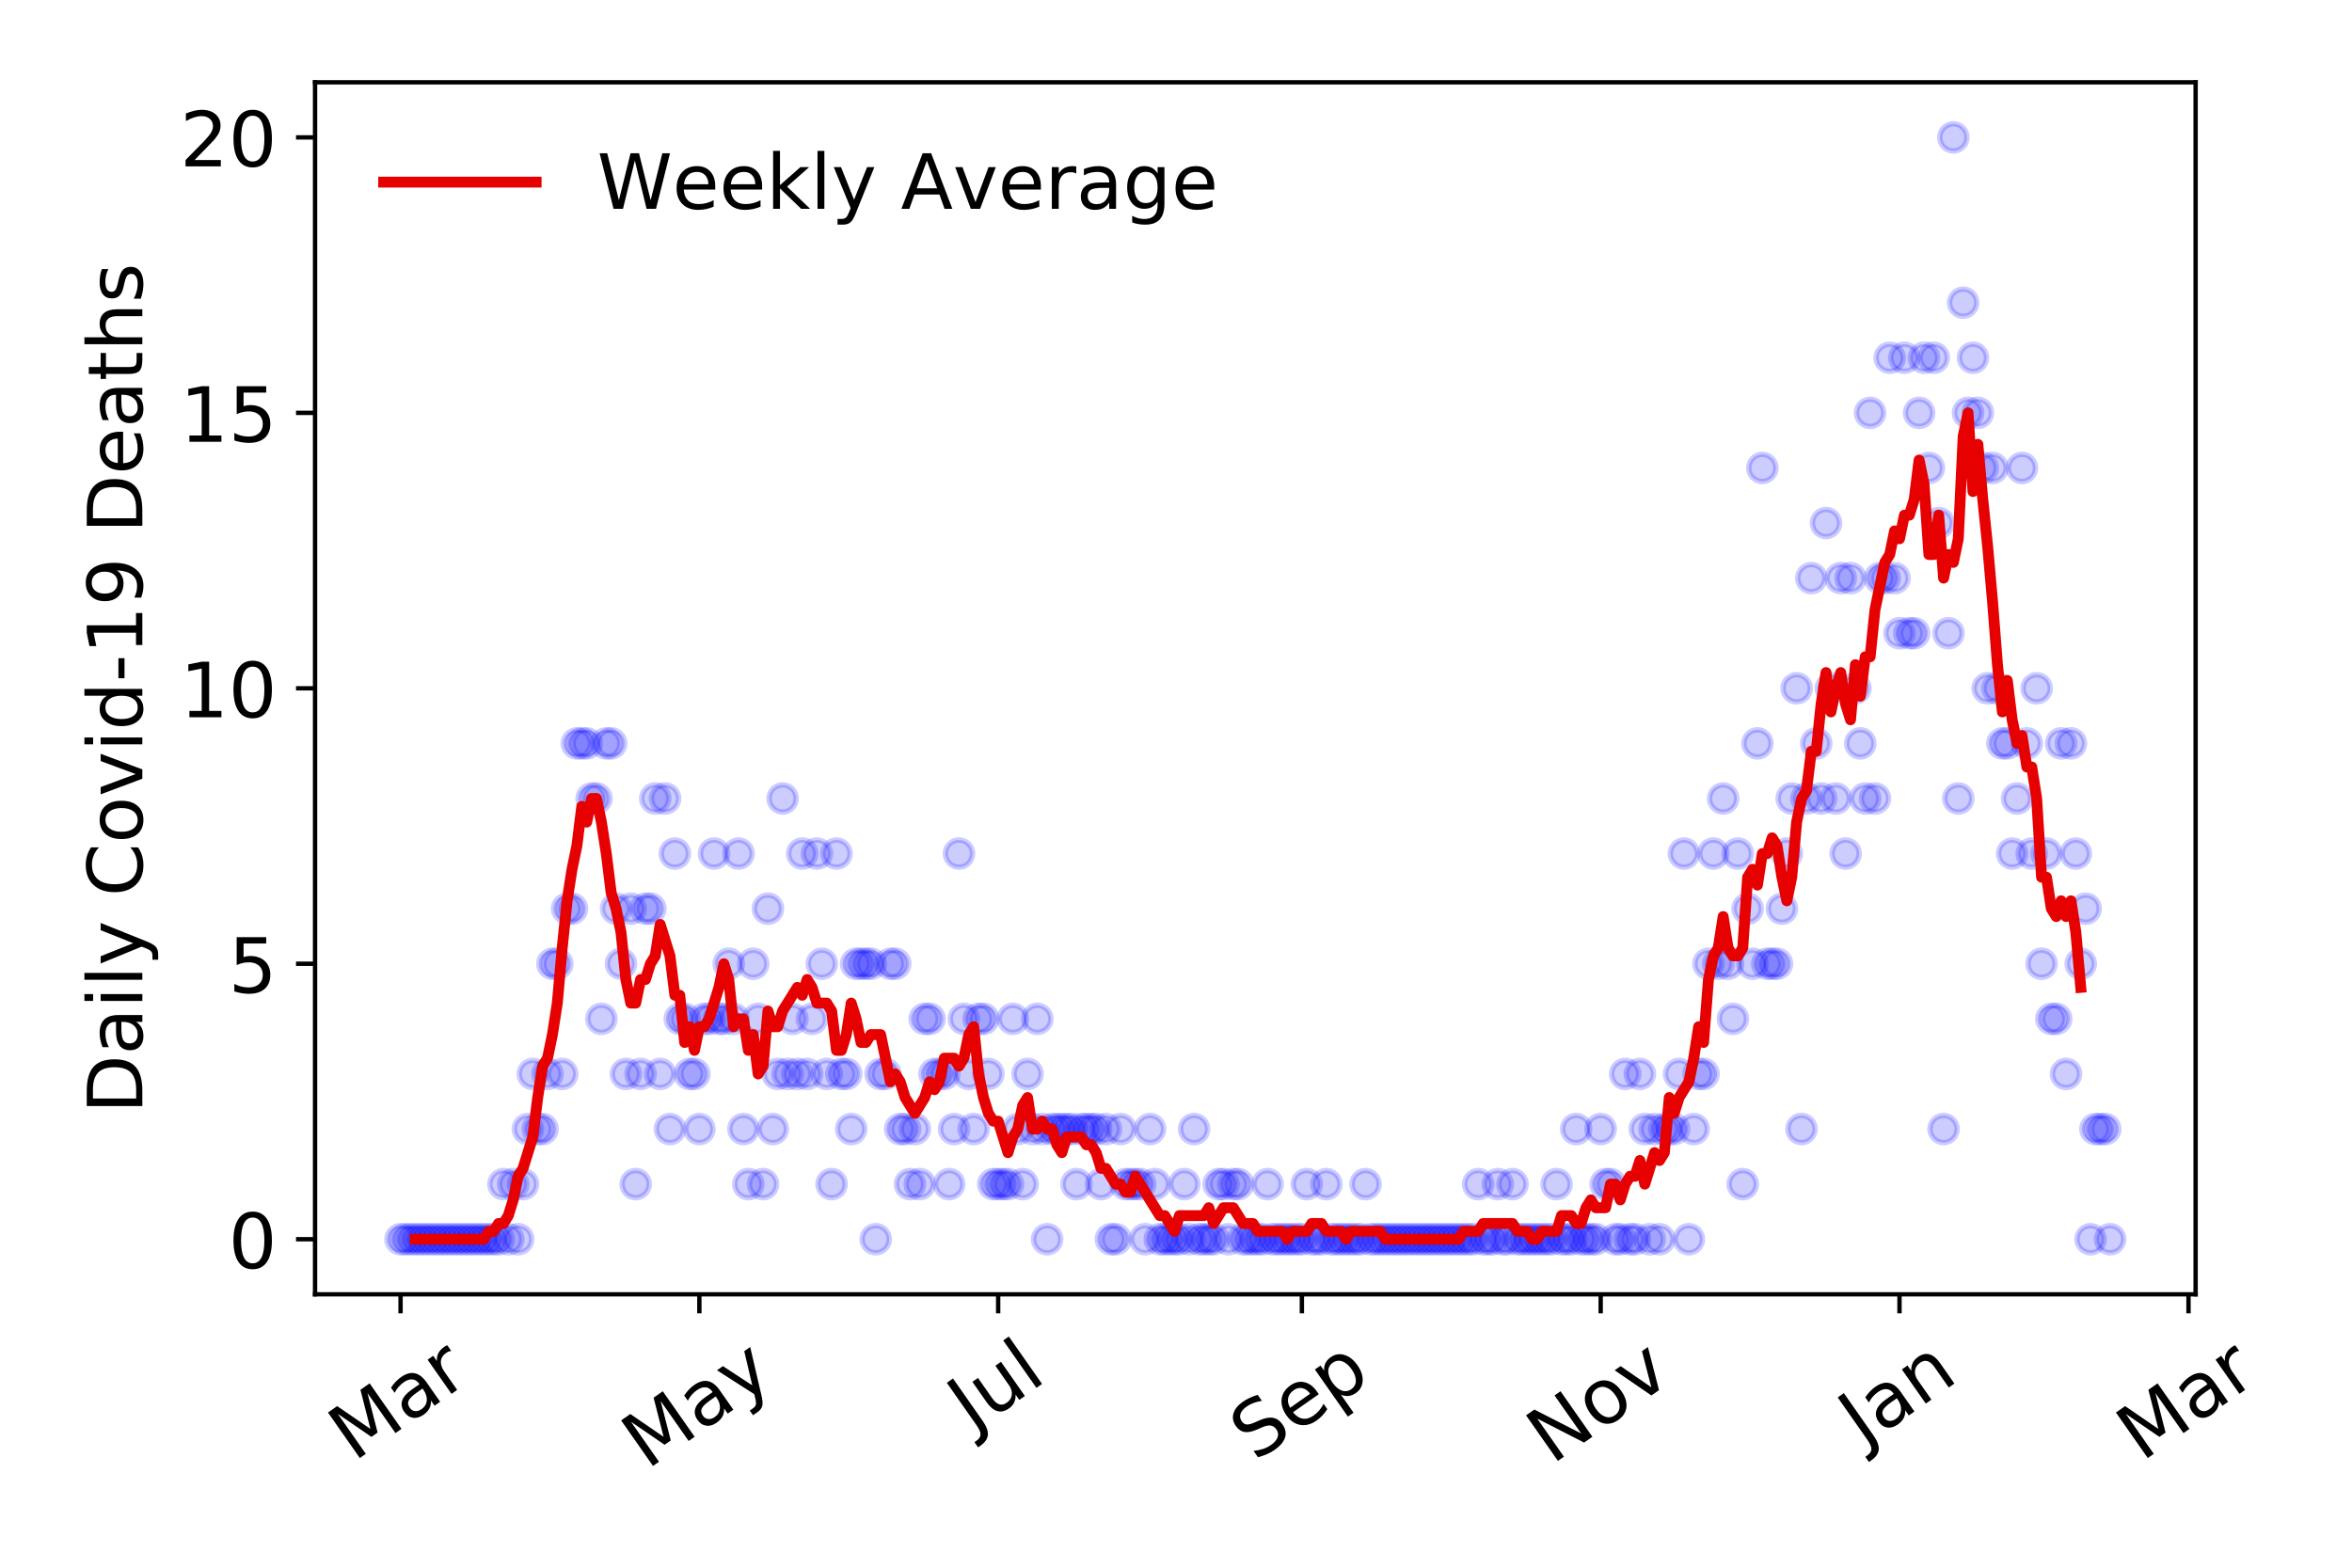 <?xml version="1.0" encoding="utf-8" standalone="no"?>
<!DOCTYPE svg PUBLIC "-//W3C//DTD SVG 1.1//EN"
  "http://www.w3.org/Graphics/SVG/1.1/DTD/svg11.dtd">
<!-- Created with matplotlib (https://matplotlib.org/) -->
<svg height="288pt" version="1.1" viewBox="0 0 432 288" width="432pt" xmlns="http://www.w3.org/2000/svg" xmlns:xlink="http://www.w3.org/1999/xlink">
 <defs>
  <style type="text/css">
*{stroke-linecap:butt;stroke-linejoin:round;}
  </style>
 </defs>
 <g id="figure_1">
  <g id="patch_1">
   <path d="M 0 288 
L 432 288 
L 432 0 
L 0 0 
z
" style="fill:#ffffff;"/>
  </g>
  <g id="axes_1">
   <g id="patch_2">
    <path d="M 57.87 237.778 
L 403.276 237.778 
L 403.276 15.12 
L 57.87 15.12 
z
" style="fill:#ffffff;"/>
   </g>
   <g id="matplotlib.axis_1">
    <g id="xtick_1">
     <g id="line2d_1">
      <defs>
       <path d="M 0 0 
L 0 3.5 
" id="m2ff1d9964a" style="stroke:#000000;stroke-width:0.8;"/>
      </defs>
      <g>
       <use style="stroke:#000000;stroke-width:0.8;" x="73.57" xlink:href="#m2ff1d9964a" y="237.778"/>
      </g>
     </g>
     <g id="text_1">
      <!-- Mar -->
      <defs>
       <path d="M 9.812 72.906 
L 24.516 72.906 
L 43.109 23.297 
L 61.812 72.906 
L 76.516 72.906 
L 76.516 0 
L 66.891 0 
L 66.891 64.016 
L 48.094 14.016 
L 38.188 14.016 
L 19.391 64.016 
L 19.391 0 
L 9.812 0 
z
" id="DejaVuSans-77"/>
       <path d="M 34.281 27.484 
Q 23.391 27.484 19.188 25 
Q 14.984 22.516 14.984 16.5 
Q 14.984 11.719 18.141 8.906 
Q 21.297 6.109 26.703 6.109 
Q 34.188 6.109 38.703 11.406 
Q 43.219 16.703 43.219 25.484 
L 43.219 27.484 
z
M 52.203 31.203 
L 52.203 0 
L 43.219 0 
L 43.219 8.297 
Q 40.141 3.328 35.547 0.953 
Q 30.953 -1.422 24.312 -1.422 
Q 15.922 -1.422 10.953 3.297 
Q 6 8.016 6 15.922 
Q 6 25.141 12.172 29.828 
Q 18.359 34.516 30.609 34.516 
L 43.219 34.516 
L 43.219 35.406 
Q 43.219 41.609 39.141 45 
Q 35.062 48.391 27.688 48.391 
Q 23 48.391 18.547 47.266 
Q 14.109 46.141 10.016 43.891 
L 10.016 52.203 
Q 14.938 54.109 19.578 55.047 
Q 24.219 56 28.609 56 
Q 40.484 56 46.344 49.844 
Q 52.203 43.703 52.203 31.203 
z
" id="DejaVuSans-97"/>
       <path d="M 41.109 46.297 
Q 39.594 47.172 37.812 47.578 
Q 36.031 48 33.891 48 
Q 26.266 48 22.188 43.047 
Q 18.109 38.094 18.109 28.812 
L 18.109 0 
L 9.078 0 
L 9.078 54.688 
L 18.109 54.688 
L 18.109 46.188 
Q 20.953 51.172 25.484 53.578 
Q 30.031 56 36.531 56 
Q 37.453 56 38.578 55.875 
Q 39.703 55.766 41.062 55.516 
z
" id="DejaVuSans-114"/>
      </defs>
      <g transform="translate(64.967 268.643)rotate(-35)scale(0.14 -0.14)">
       <use xlink:href="#DejaVuSans-77"/>
       <use x="86.279" xlink:href="#DejaVuSans-97"/>
       <use x="147.559" xlink:href="#DejaVuSans-114"/>
      </g>
     </g>
    </g>
    <g id="xtick_2">
     <g id="line2d_2">
      <g>
       <use style="stroke:#000000;stroke-width:0.8;" x="128.454" xlink:href="#m2ff1d9964a" y="237.778"/>
      </g>
     </g>
     <g id="text_2">
      <!-- May -->
      <defs>
       <path d="M 32.172 -5.078 
Q 28.375 -14.844 24.75 -17.812 
Q 21.141 -20.797 15.094 -20.797 
L 7.906 -20.797 
L 7.906 -13.281 
L 13.188 -13.281 
Q 16.891 -13.281 18.938 -11.516 
Q 21 -9.766 23.484 -3.219 
L 25.094 0.875 
L 2.984 54.688 
L 12.5 54.688 
L 29.594 11.922 
L 46.688 54.688 
L 56.203 54.688 
z
" id="DejaVuSans-121"/>
      </defs>
      <g transform="translate(118.814 270.094)rotate(-35)scale(0.14 -0.14)">
       <use xlink:href="#DejaVuSans-77"/>
       <use x="86.279" xlink:href="#DejaVuSans-97"/>
       <use x="147.559" xlink:href="#DejaVuSans-121"/>
      </g>
     </g>
    </g>
    <g id="xtick_3">
     <g id="line2d_3">
      <g>
       <use style="stroke:#000000;stroke-width:0.8;" x="183.337" xlink:href="#m2ff1d9964a" y="237.778"/>
      </g>
     </g>
     <g id="text_3">
      <!-- Jul -->
      <defs>
       <path d="M 9.812 72.906 
L 19.672 72.906 
L 19.672 5.078 
Q 19.672 -8.109 14.672 -14.062 
Q 9.672 -20.016 -1.422 -20.016 
L -5.172 -20.016 
L -5.172 -11.719 
L -2.094 -11.719 
Q 4.438 -11.719 7.125 -8.047 
Q 9.812 -4.391 9.812 5.078 
z
" id="DejaVuSans-74"/>
       <path d="M 8.5 21.578 
L 8.5 54.688 
L 17.484 54.688 
L 17.484 21.922 
Q 17.484 14.156 20.5 10.266 
Q 23.531 6.391 29.594 6.391 
Q 36.859 6.391 41.078 11.031 
Q 45.312 15.672 45.312 23.688 
L 45.312 54.688 
L 54.297 54.688 
L 54.297 0 
L 45.312 0 
L 45.312 8.406 
Q 42.047 3.422 37.719 1 
Q 33.406 -1.422 27.688 -1.422 
Q 18.266 -1.422 13.375 4.438 
Q 8.5 10.297 8.5 21.578 
z
M 31.109 56 
z
" id="DejaVuSans-117"/>
       <path d="M 9.422 75.984 
L 18.406 75.984 
L 18.406 0 
L 9.422 0 
z
" id="DejaVuSans-108"/>
      </defs>
      <g transform="translate(178.634 263.181)rotate(-35)scale(0.14 -0.14)">
       <use xlink:href="#DejaVuSans-74"/>
       <use x="29.492" xlink:href="#DejaVuSans-117"/>
       <use x="92.871" xlink:href="#DejaVuSans-108"/>
      </g>
     </g>
    </g>
    <g id="xtick_4">
     <g id="line2d_4">
      <g>
       <use style="stroke:#000000;stroke-width:0.8;" x="239.12" xlink:href="#m2ff1d9964a" y="237.778"/>
      </g>
     </g>
     <g id="text_4">
      <!-- Sep -->
      <defs>
       <path d="M 53.516 70.516 
L 53.516 60.891 
Q 47.906 63.578 42.922 64.891 
Q 37.938 66.219 33.297 66.219 
Q 25.25 66.219 20.875 63.094 
Q 16.5 59.969 16.5 54.203 
Q 16.5 49.359 19.406 46.891 
Q 22.312 44.438 30.422 42.922 
L 36.375 41.703 
Q 47.406 39.594 52.656 34.297 
Q 57.906 29 57.906 20.125 
Q 57.906 9.516 50.797 4.047 
Q 43.703 -1.422 29.984 -1.422 
Q 24.812 -1.422 18.969 -0.25 
Q 13.141 0.922 6.891 3.219 
L 6.891 13.375 
Q 12.891 10.016 18.656 8.297 
Q 24.422 6.594 29.984 6.594 
Q 38.422 6.594 43.016 9.906 
Q 47.609 13.234 47.609 19.391 
Q 47.609 24.75 44.312 27.781 
Q 41.016 30.812 33.5 32.328 
L 27.484 33.5 
Q 16.453 35.688 11.516 40.375 
Q 6.594 45.062 6.594 53.422 
Q 6.594 63.094 13.406 68.656 
Q 20.219 74.219 32.172 74.219 
Q 37.312 74.219 42.625 73.281 
Q 47.953 72.359 53.516 70.516 
z
" id="DejaVuSans-83"/>
       <path d="M 56.203 29.594 
L 56.203 25.203 
L 14.891 25.203 
Q 15.484 15.922 20.484 11.062 
Q 25.484 6.203 34.422 6.203 
Q 39.594 6.203 44.453 7.469 
Q 49.312 8.734 54.109 11.281 
L 54.109 2.781 
Q 49.266 0.734 44.188 -0.344 
Q 39.109 -1.422 33.891 -1.422 
Q 20.797 -1.422 13.156 6.188 
Q 5.516 13.812 5.516 26.812 
Q 5.516 40.234 12.766 48.109 
Q 20.016 56 32.328 56 
Q 43.359 56 49.781 48.891 
Q 56.203 41.797 56.203 29.594 
z
M 47.219 32.234 
Q 47.125 39.594 43.094 43.984 
Q 39.062 48.391 32.422 48.391 
Q 24.906 48.391 20.391 44.141 
Q 15.875 39.891 15.188 32.172 
z
" id="DejaVuSans-101"/>
       <path d="M 18.109 8.203 
L 18.109 -20.797 
L 9.078 -20.797 
L 9.078 54.688 
L 18.109 54.688 
L 18.109 46.391 
Q 20.953 51.266 25.266 53.625 
Q 29.594 56 35.594 56 
Q 45.562 56 51.781 48.094 
Q 58.016 40.188 58.016 27.297 
Q 58.016 14.406 51.781 6.484 
Q 45.562 -1.422 35.594 -1.422 
Q 29.594 -1.422 25.266 0.953 
Q 20.953 3.328 18.109 8.203 
z
M 48.688 27.297 
Q 48.688 37.203 44.609 42.844 
Q 40.531 48.484 33.406 48.484 
Q 26.266 48.484 22.188 42.844 
Q 18.109 37.203 18.109 27.297 
Q 18.109 17.391 22.188 11.75 
Q 26.266 6.109 33.406 6.109 
Q 40.531 6.109 44.609 11.75 
Q 48.688 17.391 48.688 27.297 
z
" id="DejaVuSans-112"/>
      </defs>
      <g transform="translate(230.527 268.629)rotate(-35)scale(0.14 -0.14)">
       <use xlink:href="#DejaVuSans-83"/>
       <use x="63.477" xlink:href="#DejaVuSans-101"/>
       <use x="125" xlink:href="#DejaVuSans-112"/>
      </g>
     </g>
    </g>
    <g id="xtick_5">
     <g id="line2d_5">
      <g>
       <use style="stroke:#000000;stroke-width:0.8;" x="294.004" xlink:href="#m2ff1d9964a" y="237.778"/>
      </g>
     </g>
     <g id="text_5">
      <!-- Nov -->
      <defs>
       <path d="M 9.812 72.906 
L 23.094 72.906 
L 55.422 11.922 
L 55.422 72.906 
L 64.984 72.906 
L 64.984 0 
L 51.703 0 
L 19.391 60.984 
L 19.391 0 
L 9.812 0 
z
" id="DejaVuSans-78"/>
       <path d="M 30.609 48.391 
Q 23.391 48.391 19.188 42.75 
Q 14.984 37.109 14.984 27.297 
Q 14.984 17.484 19.156 11.844 
Q 23.344 6.203 30.609 6.203 
Q 37.797 6.203 41.984 11.859 
Q 46.188 17.531 46.188 27.297 
Q 46.188 37.016 41.984 42.703 
Q 37.797 48.391 30.609 48.391 
z
M 30.609 56 
Q 42.328 56 49.016 48.375 
Q 55.719 40.766 55.719 27.297 
Q 55.719 13.875 49.016 6.219 
Q 42.328 -1.422 30.609 -1.422 
Q 18.844 -1.422 12.172 6.219 
Q 5.516 13.875 5.516 27.297 
Q 5.516 40.766 12.172 48.375 
Q 18.844 56 30.609 56 
z
" id="DejaVuSans-111"/>
       <path d="M 2.984 54.688 
L 12.5 54.688 
L 29.594 8.797 
L 46.688 54.688 
L 56.203 54.688 
L 35.688 0 
L 23.484 0 
z
" id="DejaVuSans-118"/>
      </defs>
      <g transform="translate(285.027 269.166)rotate(-35)scale(0.14 -0.14)">
       <use xlink:href="#DejaVuSans-78"/>
       <use x="74.805" xlink:href="#DejaVuSans-111"/>
       <use x="135.986" xlink:href="#DejaVuSans-118"/>
      </g>
     </g>
    </g>
    <g id="xtick_6">
     <g id="line2d_6">
      <g>
       <use style="stroke:#000000;stroke-width:0.8;" x="348.887" xlink:href="#m2ff1d9964a" y="237.778"/>
      </g>
     </g>
     <g id="text_6">
      <!-- Jan -->
      <defs>
       <path d="M 54.891 33.016 
L 54.891 0 
L 45.906 0 
L 45.906 32.719 
Q 45.906 40.484 42.875 44.328 
Q 39.844 48.188 33.797 48.188 
Q 26.516 48.188 22.312 43.547 
Q 18.109 38.922 18.109 30.906 
L 18.109 0 
L 9.078 0 
L 9.078 54.688 
L 18.109 54.688 
L 18.109 46.188 
Q 21.344 51.125 25.703 53.562 
Q 30.078 56 35.797 56 
Q 45.219 56 50.047 50.172 
Q 54.891 44.344 54.891 33.016 
z
" id="DejaVuSans-110"/>
      </defs>
      <g transform="translate(342.264 265.871)rotate(-35)scale(0.14 -0.14)">
       <use xlink:href="#DejaVuSans-74"/>
       <use x="29.492" xlink:href="#DejaVuSans-97"/>
       <use x="90.771" xlink:href="#DejaVuSans-110"/>
      </g>
     </g>
    </g>
    <g id="xtick_7">
     <g id="line2d_7">
      <g>
       <use style="stroke:#000000;stroke-width:0.8;" x="401.971" xlink:href="#m2ff1d9964a" y="237.778"/>
      </g>
     </g>
     <g id="text_7">
      <!-- Mar -->
      <g transform="translate(393.368 268.643)rotate(-35)scale(0.14 -0.14)">
       <use xlink:href="#DejaVuSans-77"/>
       <use x="86.279" xlink:href="#DejaVuSans-97"/>
       <use x="147.559" xlink:href="#DejaVuSans-114"/>
      </g>
     </g>
    </g>
   </g>
   <g id="matplotlib.axis_2">
    <g id="ytick_1">
     <g id="line2d_8">
      <defs>
       <path d="M 0 0 
L -3.5 0 
" id="m4da648d08c" style="stroke:#000000;stroke-width:0.8;"/>
      </defs>
      <g>
       <use style="stroke:#000000;stroke-width:0.8;" x="57.87" xlink:href="#m4da648d08c" y="227.657"/>
      </g>
     </g>
     <g id="text_8">
      <!-- 0 -->
      <defs>
       <path d="M 31.781 66.406 
Q 24.172 66.406 20.328 58.906 
Q 16.5 51.422 16.5 36.375 
Q 16.5 21.391 20.328 13.891 
Q 24.172 6.391 31.781 6.391 
Q 39.453 6.391 43.281 13.891 
Q 47.125 21.391 47.125 36.375 
Q 47.125 51.422 43.281 58.906 
Q 39.453 66.406 31.781 66.406 
z
M 31.781 74.219 
Q 44.047 74.219 50.516 64.516 
Q 56.984 54.828 56.984 36.375 
Q 56.984 17.969 50.516 8.266 
Q 44.047 -1.422 31.781 -1.422 
Q 19.531 -1.422 13.062 8.266 
Q 6.594 17.969 6.594 36.375 
Q 6.594 54.828 13.062 64.516 
Q 19.531 74.219 31.781 74.219 
z
" id="DejaVuSans-48"/>
      </defs>
      <g transform="translate(41.962 232.976)scale(0.14 -0.14)">
       <use xlink:href="#DejaVuSans-48"/>
      </g>
     </g>
    </g>
    <g id="ytick_2">
     <g id="line2d_9">
      <g>
       <use style="stroke:#000000;stroke-width:0.8;" x="57.87" xlink:href="#m4da648d08c" y="177.053"/>
      </g>
     </g>
     <g id="text_9">
      <!-- 5 -->
      <defs>
       <path d="M 10.797 72.906 
L 49.516 72.906 
L 49.516 64.594 
L 19.828 64.594 
L 19.828 46.734 
Q 21.969 47.469 24.109 47.828 
Q 26.266 48.188 28.422 48.188 
Q 40.625 48.188 47.75 41.5 
Q 54.891 34.812 54.891 23.391 
Q 54.891 11.625 47.562 5.094 
Q 40.234 -1.422 26.906 -1.422 
Q 22.312 -1.422 17.547 -0.641 
Q 12.797 0.141 7.719 1.703 
L 7.719 11.625 
Q 12.109 9.234 16.797 8.062 
Q 21.484 6.891 26.703 6.891 
Q 35.156 6.891 40.078 11.328 
Q 45.016 15.766 45.016 23.391 
Q 45.016 31 40.078 35.438 
Q 35.156 39.891 26.703 39.891 
Q 22.75 39.891 18.812 39.016 
Q 14.891 38.141 10.797 36.281 
z
" id="DejaVuSans-53"/>
      </defs>
      <g transform="translate(41.962 182.372)scale(0.14 -0.14)">
       <use xlink:href="#DejaVuSans-53"/>
      </g>
     </g>
    </g>
    <g id="ytick_3">
     <g id="line2d_10">
      <g>
       <use style="stroke:#000000;stroke-width:0.8;" x="57.87" xlink:href="#m4da648d08c" y="126.449"/>
      </g>
     </g>
     <g id="text_10">
      <!-- 10 -->
      <defs>
       <path d="M 12.406 8.297 
L 28.516 8.297 
L 28.516 63.922 
L 10.984 60.406 
L 10.984 69.391 
L 28.422 72.906 
L 38.281 72.906 
L 38.281 8.297 
L 54.391 8.297 
L 54.391 0 
L 12.406 0 
z
" id="DejaVuSans-49"/>
      </defs>
      <g transform="translate(33.055 131.768)scale(0.14 -0.14)">
       <use xlink:href="#DejaVuSans-49"/>
       <use x="63.623" xlink:href="#DejaVuSans-48"/>
      </g>
     </g>
    </g>
    <g id="ytick_4">
     <g id="line2d_11">
      <g>
       <use style="stroke:#000000;stroke-width:0.8;" x="57.87" xlink:href="#m4da648d08c" y="75.845"/>
      </g>
     </g>
     <g id="text_11">
      <!-- 15 -->
      <g transform="translate(33.055 81.164)scale(0.14 -0.14)">
       <use xlink:href="#DejaVuSans-49"/>
       <use x="63.623" xlink:href="#DejaVuSans-53"/>
      </g>
     </g>
    </g>
    <g id="ytick_5">
     <g id="line2d_12">
      <g>
       <use style="stroke:#000000;stroke-width:0.8;" x="57.87" xlink:href="#m4da648d08c" y="25.241"/>
      </g>
     </g>
     <g id="text_12">
      <!-- 20 -->
      <defs>
       <path d="M 19.188 8.297 
L 53.609 8.297 
L 53.609 0 
L 7.328 0 
L 7.328 8.297 
Q 12.938 14.109 22.625 23.891 
Q 32.328 33.688 34.812 36.531 
Q 39.547 41.844 41.422 45.531 
Q 43.312 49.219 43.312 52.781 
Q 43.312 58.594 39.234 62.25 
Q 35.156 65.922 28.609 65.922 
Q 23.969 65.922 18.812 64.312 
Q 13.672 62.703 7.812 59.422 
L 7.812 69.391 
Q 13.766 71.781 18.938 73 
Q 24.125 74.219 28.422 74.219 
Q 39.75 74.219 46.484 68.547 
Q 53.219 62.891 53.219 53.422 
Q 53.219 48.922 51.531 44.891 
Q 49.859 40.875 45.406 35.406 
Q 44.188 33.984 37.641 27.219 
Q 31.109 20.453 19.188 8.297 
z
" id="DejaVuSans-50"/>
      </defs>
      <g transform="translate(33.055 30.56)scale(0.14 -0.14)">
       <use xlink:href="#DejaVuSans-50"/>
       <use x="63.623" xlink:href="#DejaVuSans-48"/>
      </g>
     </g>
    </g>
    <g id="text_13">
     <!-- Daily Covid-19 Deaths -->
     <defs>
      <path d="M 19.672 64.797 
L 19.672 8.109 
L 31.594 8.109 
Q 46.688 8.109 53.688 14.938 
Q 60.688 21.781 60.688 36.531 
Q 60.688 51.172 53.688 57.984 
Q 46.688 64.797 31.594 64.797 
z
M 9.812 72.906 
L 30.078 72.906 
Q 51.266 72.906 61.172 64.094 
Q 71.094 55.281 71.094 36.531 
Q 71.094 17.672 61.125 8.828 
Q 51.172 0 30.078 0 
L 9.812 0 
z
" id="DejaVuSans-68"/>
      <path d="M 9.422 54.688 
L 18.406 54.688 
L 18.406 0 
L 9.422 0 
z
M 9.422 75.984 
L 18.406 75.984 
L 18.406 64.594 
L 9.422 64.594 
z
" id="DejaVuSans-105"/>
      <path id="DejaVuSans-32"/>
      <path d="M 64.406 67.281 
L 64.406 56.891 
Q 59.422 61.531 53.781 63.812 
Q 48.141 66.109 41.797 66.109 
Q 29.297 66.109 22.656 58.469 
Q 16.016 50.828 16.016 36.375 
Q 16.016 21.969 22.656 14.328 
Q 29.297 6.688 41.797 6.688 
Q 48.141 6.688 53.781 8.984 
Q 59.422 11.281 64.406 15.922 
L 64.406 5.609 
Q 59.234 2.094 53.438 0.328 
Q 47.656 -1.422 41.219 -1.422 
Q 24.656 -1.422 15.125 8.703 
Q 5.609 18.844 5.609 36.375 
Q 5.609 53.953 15.125 64.078 
Q 24.656 74.219 41.219 74.219 
Q 47.75 74.219 53.531 72.484 
Q 59.328 70.75 64.406 67.281 
z
" id="DejaVuSans-67"/>
      <path d="M 45.406 46.391 
L 45.406 75.984 
L 54.391 75.984 
L 54.391 0 
L 45.406 0 
L 45.406 8.203 
Q 42.578 3.328 38.25 0.953 
Q 33.938 -1.422 27.875 -1.422 
Q 17.969 -1.422 11.734 6.484 
Q 5.516 14.406 5.516 27.297 
Q 5.516 40.188 11.734 48.094 
Q 17.969 56 27.875 56 
Q 33.938 56 38.25 53.625 
Q 42.578 51.266 45.406 46.391 
z
M 14.797 27.297 
Q 14.797 17.391 18.875 11.75 
Q 22.953 6.109 30.078 6.109 
Q 37.203 6.109 41.297 11.75 
Q 45.406 17.391 45.406 27.297 
Q 45.406 37.203 41.297 42.844 
Q 37.203 48.484 30.078 48.484 
Q 22.953 48.484 18.875 42.844 
Q 14.797 37.203 14.797 27.297 
z
" id="DejaVuSans-100"/>
      <path d="M 4.891 31.391 
L 31.203 31.391 
L 31.203 23.391 
L 4.891 23.391 
z
" id="DejaVuSans-45"/>
      <path d="M 10.984 1.516 
L 10.984 10.5 
Q 14.703 8.734 18.5 7.812 
Q 22.312 6.891 25.984 6.891 
Q 35.75 6.891 40.891 13.453 
Q 46.047 20.016 46.781 33.406 
Q 43.953 29.203 39.594 26.953 
Q 35.25 24.703 29.984 24.703 
Q 19.047 24.703 12.672 31.312 
Q 6.297 37.938 6.297 49.422 
Q 6.297 60.641 12.938 67.422 
Q 19.578 74.219 30.609 74.219 
Q 43.266 74.219 49.922 64.516 
Q 56.594 54.828 56.594 36.375 
Q 56.594 19.141 48.406 8.859 
Q 40.234 -1.422 26.422 -1.422 
Q 22.703 -1.422 18.891 -0.688 
Q 15.094 0.047 10.984 1.516 
z
M 30.609 32.422 
Q 37.25 32.422 41.125 36.953 
Q 45.016 41.5 45.016 49.422 
Q 45.016 57.281 41.125 61.844 
Q 37.25 66.406 30.609 66.406 
Q 23.969 66.406 20.094 61.844 
Q 16.219 57.281 16.219 49.422 
Q 16.219 41.5 20.094 36.953 
Q 23.969 32.422 30.609 32.422 
z
" id="DejaVuSans-57"/>
      <path d="M 18.312 70.219 
L 18.312 54.688 
L 36.812 54.688 
L 36.812 47.703 
L 18.312 47.703 
L 18.312 18.016 
Q 18.312 11.328 20.141 9.422 
Q 21.969 7.516 27.594 7.516 
L 36.812 7.516 
L 36.812 0 
L 27.594 0 
Q 17.188 0 13.234 3.875 
Q 9.281 7.766 9.281 18.016 
L 9.281 47.703 
L 2.688 47.703 
L 2.688 54.688 
L 9.281 54.688 
L 9.281 70.219 
z
" id="DejaVuSans-116"/>
      <path d="M 54.891 33.016 
L 54.891 0 
L 45.906 0 
L 45.906 32.719 
Q 45.906 40.484 42.875 44.328 
Q 39.844 48.188 33.797 48.188 
Q 26.516 48.188 22.312 43.547 
Q 18.109 38.922 18.109 30.906 
L 18.109 0 
L 9.078 0 
L 9.078 75.984 
L 18.109 75.984 
L 18.109 46.188 
Q 21.344 51.125 25.703 53.562 
Q 30.078 56 35.797 56 
Q 45.219 56 50.047 50.172 
Q 54.891 44.344 54.891 33.016 
z
" id="DejaVuSans-104"/>
      <path d="M 44.281 53.078 
L 44.281 44.578 
Q 40.484 46.531 36.375 47.5 
Q 32.281 48.484 27.875 48.484 
Q 21.188 48.484 17.844 46.438 
Q 14.5 44.391 14.5 40.281 
Q 14.5 37.156 16.891 35.375 
Q 19.281 33.594 26.516 31.984 
L 29.594 31.297 
Q 39.156 29.25 43.188 25.516 
Q 47.219 21.781 47.219 15.094 
Q 47.219 7.469 41.188 3.016 
Q 35.156 -1.422 24.609 -1.422 
Q 20.219 -1.422 15.453 -0.562 
Q 10.688 0.297 5.422 2 
L 5.422 11.281 
Q 10.406 8.688 15.234 7.391 
Q 20.062 6.109 24.812 6.109 
Q 31.156 6.109 34.562 8.281 
Q 37.984 10.453 37.984 14.406 
Q 37.984 18.062 35.516 20.016 
Q 33.062 21.969 24.703 23.781 
L 21.578 24.516 
Q 13.234 26.266 9.516 29.906 
Q 5.812 33.547 5.812 39.891 
Q 5.812 47.609 11.281 51.797 
Q 16.75 56 26.812 56 
Q 31.781 56 36.172 55.266 
Q 40.578 54.547 44.281 53.078 
z
" id="DejaVuSans-115"/>
     </defs>
     <g transform="translate(26.143 204.56)rotate(-90)scale(0.14 -0.14)">
      <use xlink:href="#DejaVuSans-68"/>
      <use x="77.002" xlink:href="#DejaVuSans-97"/>
      <use x="138.281" xlink:href="#DejaVuSans-105"/>
      <use x="166.064" xlink:href="#DejaVuSans-108"/>
      <use x="193.848" xlink:href="#DejaVuSans-121"/>
      <use x="253.027" xlink:href="#DejaVuSans-32"/>
      <use x="284.814" xlink:href="#DejaVuSans-67"/>
      <use x="354.639" xlink:href="#DejaVuSans-111"/>
      <use x="415.82" xlink:href="#DejaVuSans-118"/>
      <use x="475" xlink:href="#DejaVuSans-105"/>
      <use x="502.783" xlink:href="#DejaVuSans-100"/>
      <use x="566.26" xlink:href="#DejaVuSans-45"/>
      <use x="602.344" xlink:href="#DejaVuSans-49"/>
      <use x="665.967" xlink:href="#DejaVuSans-57"/>
      <use x="729.59" xlink:href="#DejaVuSans-32"/>
      <use x="761.377" xlink:href="#DejaVuSans-68"/>
      <use x="838.379" xlink:href="#DejaVuSans-101"/>
      <use x="899.902" xlink:href="#DejaVuSans-97"/>
      <use x="961.182" xlink:href="#DejaVuSans-116"/>
      <use x="1000.391" xlink:href="#DejaVuSans-104"/>
      <use x="1063.77" xlink:href="#DejaVuSans-115"/>
     </g>
    </g>
   </g>
   <g id="line2d_13">
    <defs>
     <path d="M 0 2.5 
C 0.663 2.5 1.299 2.237 1.768 1.768 
C 2.237 1.299 2.5 0.663 2.5 0 
C 2.5 -0.663 2.237 -1.299 1.768 -1.768 
C 1.299 -2.237 0.663 -2.5 0 -2.5 
C -0.663 -2.5 -1.299 -2.237 -1.768 -1.768 
C -2.237 -1.299 -2.5 -0.663 -2.5 0 
C -2.5 0.663 -2.237 1.299 -1.768 1.768 
C -1.299 2.237 -0.663 2.5 0 2.5 
z
" id="m75af0ab0f8" style="stroke:#0000ff;stroke-opacity:0.2;"/>
    </defs>
    <g clip-path="url(#p67dbba092b)">
     <use style="fill:#0000ff;fill-opacity:0.2;stroke:#0000ff;stroke-opacity:0.2;" x="73.57" xlink:href="#m75af0ab0f8" y="227.657"/>
     <use style="fill:#0000ff;fill-opacity:0.2;stroke:#0000ff;stroke-opacity:0.2;" x="74.47" xlink:href="#m75af0ab0f8" y="227.657"/>
     <use style="fill:#0000ff;fill-opacity:0.2;stroke:#0000ff;stroke-opacity:0.2;" x="75.37" xlink:href="#m75af0ab0f8" y="227.657"/>
     <use style="fill:#0000ff;fill-opacity:0.2;stroke:#0000ff;stroke-opacity:0.2;" x="76.269" xlink:href="#m75af0ab0f8" y="227.657"/>
     <use style="fill:#0000ff;fill-opacity:0.2;stroke:#0000ff;stroke-opacity:0.2;" x="77.169" xlink:href="#m75af0ab0f8" y="227.657"/>
     <use style="fill:#0000ff;fill-opacity:0.2;stroke:#0000ff;stroke-opacity:0.2;" x="78.069" xlink:href="#m75af0ab0f8" y="227.657"/>
     <use style="fill:#0000ff;fill-opacity:0.2;stroke:#0000ff;stroke-opacity:0.2;" x="78.969" xlink:href="#m75af0ab0f8" y="227.657"/>
     <use style="fill:#0000ff;fill-opacity:0.2;stroke:#0000ff;stroke-opacity:0.2;" x="79.868" xlink:href="#m75af0ab0f8" y="227.657"/>
     <use style="fill:#0000ff;fill-opacity:0.2;stroke:#0000ff;stroke-opacity:0.2;" x="80.768" xlink:href="#m75af0ab0f8" y="227.657"/>
     <use style="fill:#0000ff;fill-opacity:0.2;stroke:#0000ff;stroke-opacity:0.2;" x="81.668" xlink:href="#m75af0ab0f8" y="227.657"/>
     <use style="fill:#0000ff;fill-opacity:0.2;stroke:#0000ff;stroke-opacity:0.2;" x="82.568" xlink:href="#m75af0ab0f8" y="227.657"/>
     <use style="fill:#0000ff;fill-opacity:0.2;stroke:#0000ff;stroke-opacity:0.2;" x="83.467" xlink:href="#m75af0ab0f8" y="227.657"/>
     <use style="fill:#0000ff;fill-opacity:0.2;stroke:#0000ff;stroke-opacity:0.2;" x="84.367" xlink:href="#m75af0ab0f8" y="227.657"/>
     <use style="fill:#0000ff;fill-opacity:0.2;stroke:#0000ff;stroke-opacity:0.2;" x="85.267" xlink:href="#m75af0ab0f8" y="227.657"/>
     <use style="fill:#0000ff;fill-opacity:0.2;stroke:#0000ff;stroke-opacity:0.2;" x="86.166" xlink:href="#m75af0ab0f8" y="227.657"/>
     <use style="fill:#0000ff;fill-opacity:0.2;stroke:#0000ff;stroke-opacity:0.2;" x="87.066" xlink:href="#m75af0ab0f8" y="227.657"/>
     <use style="fill:#0000ff;fill-opacity:0.2;stroke:#0000ff;stroke-opacity:0.2;" x="87.966" xlink:href="#m75af0ab0f8" y="227.657"/>
     <use style="fill:#0000ff;fill-opacity:0.2;stroke:#0000ff;stroke-opacity:0.2;" x="88.866" xlink:href="#m75af0ab0f8" y="227.657"/>
     <use style="fill:#0000ff;fill-opacity:0.2;stroke:#0000ff;stroke-opacity:0.2;" x="89.765" xlink:href="#m75af0ab0f8" y="227.657"/>
     <use style="fill:#0000ff;fill-opacity:0.2;stroke:#0000ff;stroke-opacity:0.2;" x="90.665" xlink:href="#m75af0ab0f8" y="227.657"/>
     <use style="fill:#0000ff;fill-opacity:0.2;stroke:#0000ff;stroke-opacity:0.2;" x="91.565" xlink:href="#m75af0ab0f8" y="227.657"/>
     <use style="fill:#0000ff;fill-opacity:0.2;stroke:#0000ff;stroke-opacity:0.2;" x="92.465" xlink:href="#m75af0ab0f8" y="217.537"/>
     <use style="fill:#0000ff;fill-opacity:0.2;stroke:#0000ff;stroke-opacity:0.2;" x="93.364" xlink:href="#m75af0ab0f8" y="227.657"/>
     <use style="fill:#0000ff;fill-opacity:0.2;stroke:#0000ff;stroke-opacity:0.2;" x="94.264" xlink:href="#m75af0ab0f8" y="217.537"/>
     <use style="fill:#0000ff;fill-opacity:0.2;stroke:#0000ff;stroke-opacity:0.2;" x="95.164" xlink:href="#m75af0ab0f8" y="227.657"/>
     <use style="fill:#0000ff;fill-opacity:0.2;stroke:#0000ff;stroke-opacity:0.2;" x="96.063" xlink:href="#m75af0ab0f8" y="217.537"/>
     <use style="fill:#0000ff;fill-opacity:0.2;stroke:#0000ff;stroke-opacity:0.2;" x="96.963" xlink:href="#m75af0ab0f8" y="207.416"/>
     <use style="fill:#0000ff;fill-opacity:0.2;stroke:#0000ff;stroke-opacity:0.2;" x="97.863" xlink:href="#m75af0ab0f8" y="197.295"/>
     <use style="fill:#0000ff;fill-opacity:0.2;stroke:#0000ff;stroke-opacity:0.2;" x="98.763" xlink:href="#m75af0ab0f8" y="207.416"/>
     <use style="fill:#0000ff;fill-opacity:0.2;stroke:#0000ff;stroke-opacity:0.2;" x="99.662" xlink:href="#m75af0ab0f8" y="207.416"/>
     <use style="fill:#0000ff;fill-opacity:0.2;stroke:#0000ff;stroke-opacity:0.2;" x="100.562" xlink:href="#m75af0ab0f8" y="197.295"/>
     <use style="fill:#0000ff;fill-opacity:0.2;stroke:#0000ff;stroke-opacity:0.2;" x="101.462" xlink:href="#m75af0ab0f8" y="177.053"/>
     <use style="fill:#0000ff;fill-opacity:0.2;stroke:#0000ff;stroke-opacity:0.2;" x="102.362" xlink:href="#m75af0ab0f8" y="177.053"/>
     <use style="fill:#0000ff;fill-opacity:0.2;stroke:#0000ff;stroke-opacity:0.2;" x="103.261" xlink:href="#m75af0ab0f8" y="197.295"/>
     <use style="fill:#0000ff;fill-opacity:0.2;stroke:#0000ff;stroke-opacity:0.2;" x="104.161" xlink:href="#m75af0ab0f8" y="166.932"/>
     <use style="fill:#0000ff;fill-opacity:0.2;stroke:#0000ff;stroke-opacity:0.2;" x="105.061" xlink:href="#m75af0ab0f8" y="166.932"/>
     <use style="fill:#0000ff;fill-opacity:0.2;stroke:#0000ff;stroke-opacity:0.2;" x="105.96" xlink:href="#m75af0ab0f8" y="136.57"/>
     <use style="fill:#0000ff;fill-opacity:0.2;stroke:#0000ff;stroke-opacity:0.2;" x="106.86" xlink:href="#m75af0ab0f8" y="136.57"/>
     <use style="fill:#0000ff;fill-opacity:0.2;stroke:#0000ff;stroke-opacity:0.2;" x="107.76" xlink:href="#m75af0ab0f8" y="136.57"/>
     <use style="fill:#0000ff;fill-opacity:0.2;stroke:#0000ff;stroke-opacity:0.2;" x="108.66" xlink:href="#m75af0ab0f8" y="146.691"/>
     <use style="fill:#0000ff;fill-opacity:0.2;stroke:#0000ff;stroke-opacity:0.2;" x="109.559" xlink:href="#m75af0ab0f8" y="146.691"/>
     <use style="fill:#0000ff;fill-opacity:0.2;stroke:#0000ff;stroke-opacity:0.2;" x="110.459" xlink:href="#m75af0ab0f8" y="187.174"/>
     <use style="fill:#0000ff;fill-opacity:0.2;stroke:#0000ff;stroke-opacity:0.2;" x="111.359" xlink:href="#m75af0ab0f8" y="136.57"/>
     <use style="fill:#0000ff;fill-opacity:0.2;stroke:#0000ff;stroke-opacity:0.2;" x="112.259" xlink:href="#m75af0ab0f8" y="136.57"/>
     <use style="fill:#0000ff;fill-opacity:0.2;stroke:#0000ff;stroke-opacity:0.2;" x="113.158" xlink:href="#m75af0ab0f8" y="166.932"/>
     <use style="fill:#0000ff;fill-opacity:0.2;stroke:#0000ff;stroke-opacity:0.2;" x="114.058" xlink:href="#m75af0ab0f8" y="177.053"/>
     <use style="fill:#0000ff;fill-opacity:0.2;stroke:#0000ff;stroke-opacity:0.2;" x="114.958" xlink:href="#m75af0ab0f8" y="197.295"/>
     <use style="fill:#0000ff;fill-opacity:0.2;stroke:#0000ff;stroke-opacity:0.2;" x="115.857" xlink:href="#m75af0ab0f8" y="166.932"/>
     <use style="fill:#0000ff;fill-opacity:0.2;stroke:#0000ff;stroke-opacity:0.2;" x="116.757" xlink:href="#m75af0ab0f8" y="217.537"/>
     <use style="fill:#0000ff;fill-opacity:0.2;stroke:#0000ff;stroke-opacity:0.2;" x="117.657" xlink:href="#m75af0ab0f8" y="197.295"/>
     <use style="fill:#0000ff;fill-opacity:0.2;stroke:#0000ff;stroke-opacity:0.2;" x="118.557" xlink:href="#m75af0ab0f8" y="166.932"/>
     <use style="fill:#0000ff;fill-opacity:0.2;stroke:#0000ff;stroke-opacity:0.2;" x="119.456" xlink:href="#m75af0ab0f8" y="166.932"/>
     <use style="fill:#0000ff;fill-opacity:0.2;stroke:#0000ff;stroke-opacity:0.2;" x="120.356" xlink:href="#m75af0ab0f8" y="146.691"/>
     <use style="fill:#0000ff;fill-opacity:0.2;stroke:#0000ff;stroke-opacity:0.2;" x="121.256" xlink:href="#m75af0ab0f8" y="197.295"/>
     <use style="fill:#0000ff;fill-opacity:0.2;stroke:#0000ff;stroke-opacity:0.2;" x="122.156" xlink:href="#m75af0ab0f8" y="146.691"/>
     <use style="fill:#0000ff;fill-opacity:0.2;stroke:#0000ff;stroke-opacity:0.2;" x="123.055" xlink:href="#m75af0ab0f8" y="207.416"/>
     <use style="fill:#0000ff;fill-opacity:0.2;stroke:#0000ff;stroke-opacity:0.2;" x="123.955" xlink:href="#m75af0ab0f8" y="156.812"/>
     <use style="fill:#0000ff;fill-opacity:0.2;stroke:#0000ff;stroke-opacity:0.2;" x="124.855" xlink:href="#m75af0ab0f8" y="187.174"/>
     <use style="fill:#0000ff;fill-opacity:0.2;stroke:#0000ff;stroke-opacity:0.2;" x="125.755" xlink:href="#m75af0ab0f8" y="187.174"/>
     <use style="fill:#0000ff;fill-opacity:0.2;stroke:#0000ff;stroke-opacity:0.2;" x="126.654" xlink:href="#m75af0ab0f8" y="197.295"/>
     <use style="fill:#0000ff;fill-opacity:0.2;stroke:#0000ff;stroke-opacity:0.2;" x="127.554" xlink:href="#m75af0ab0f8" y="197.295"/>
     <use style="fill:#0000ff;fill-opacity:0.2;stroke:#0000ff;stroke-opacity:0.2;" x="128.454" xlink:href="#m75af0ab0f8" y="207.416"/>
     <use style="fill:#0000ff;fill-opacity:0.2;stroke:#0000ff;stroke-opacity:0.2;" x="129.353" xlink:href="#m75af0ab0f8" y="187.174"/>
     <use style="fill:#0000ff;fill-opacity:0.2;stroke:#0000ff;stroke-opacity:0.2;" x="130.253" xlink:href="#m75af0ab0f8" y="187.174"/>
     <use style="fill:#0000ff;fill-opacity:0.2;stroke:#0000ff;stroke-opacity:0.2;" x="131.153" xlink:href="#m75af0ab0f8" y="156.812"/>
     <use style="fill:#0000ff;fill-opacity:0.2;stroke:#0000ff;stroke-opacity:0.2;" x="132.053" xlink:href="#m75af0ab0f8" y="187.174"/>
     <use style="fill:#0000ff;fill-opacity:0.2;stroke:#0000ff;stroke-opacity:0.2;" x="132.952" xlink:href="#m75af0ab0f8" y="187.174"/>
     <use style="fill:#0000ff;fill-opacity:0.2;stroke:#0000ff;stroke-opacity:0.2;" x="133.852" xlink:href="#m75af0ab0f8" y="177.053"/>
     <use style="fill:#0000ff;fill-opacity:0.2;stroke:#0000ff;stroke-opacity:0.2;" x="134.752" xlink:href="#m75af0ab0f8" y="187.174"/>
     <use style="fill:#0000ff;fill-opacity:0.2;stroke:#0000ff;stroke-opacity:0.2;" x="135.652" xlink:href="#m75af0ab0f8" y="156.812"/>
     <use style="fill:#0000ff;fill-opacity:0.2;stroke:#0000ff;stroke-opacity:0.2;" x="136.551" xlink:href="#m75af0ab0f8" y="207.416"/>
     <use style="fill:#0000ff;fill-opacity:0.2;stroke:#0000ff;stroke-opacity:0.2;" x="137.451" xlink:href="#m75af0ab0f8" y="217.537"/>
     <use style="fill:#0000ff;fill-opacity:0.2;stroke:#0000ff;stroke-opacity:0.2;" x="138.351" xlink:href="#m75af0ab0f8" y="177.053"/>
     <use style="fill:#0000ff;fill-opacity:0.2;stroke:#0000ff;stroke-opacity:0.2;" x="139.25" xlink:href="#m75af0ab0f8" y="187.174"/>
     <use style="fill:#0000ff;fill-opacity:0.2;stroke:#0000ff;stroke-opacity:0.2;" x="140.15" xlink:href="#m75af0ab0f8" y="217.537"/>
     <use style="fill:#0000ff;fill-opacity:0.2;stroke:#0000ff;stroke-opacity:0.2;" x="141.05" xlink:href="#m75af0ab0f8" y="166.932"/>
     <use style="fill:#0000ff;fill-opacity:0.2;stroke:#0000ff;stroke-opacity:0.2;" x="141.95" xlink:href="#m75af0ab0f8" y="207.416"/>
     <use style="fill:#0000ff;fill-opacity:0.2;stroke:#0000ff;stroke-opacity:0.2;" x="142.849" xlink:href="#m75af0ab0f8" y="197.295"/>
     <use style="fill:#0000ff;fill-opacity:0.2;stroke:#0000ff;stroke-opacity:0.2;" x="143.749" xlink:href="#m75af0ab0f8" y="146.691"/>
     <use style="fill:#0000ff;fill-opacity:0.2;stroke:#0000ff;stroke-opacity:0.2;" x="144.649" xlink:href="#m75af0ab0f8" y="197.295"/>
     <use style="fill:#0000ff;fill-opacity:0.2;stroke:#0000ff;stroke-opacity:0.2;" x="145.549" xlink:href="#m75af0ab0f8" y="187.174"/>
     <use style="fill:#0000ff;fill-opacity:0.2;stroke:#0000ff;stroke-opacity:0.2;" x="146.448" xlink:href="#m75af0ab0f8" y="197.295"/>
     <use style="fill:#0000ff;fill-opacity:0.2;stroke:#0000ff;stroke-opacity:0.2;" x="147.348" xlink:href="#m75af0ab0f8" y="156.812"/>
     <use style="fill:#0000ff;fill-opacity:0.2;stroke:#0000ff;stroke-opacity:0.2;" x="148.248" xlink:href="#m75af0ab0f8" y="197.295"/>
     <use style="fill:#0000ff;fill-opacity:0.2;stroke:#0000ff;stroke-opacity:0.2;" x="149.147" xlink:href="#m75af0ab0f8" y="187.174"/>
     <use style="fill:#0000ff;fill-opacity:0.2;stroke:#0000ff;stroke-opacity:0.2;" x="150.047" xlink:href="#m75af0ab0f8" y="156.812"/>
     <use style="fill:#0000ff;fill-opacity:0.2;stroke:#0000ff;stroke-opacity:0.2;" x="150.947" xlink:href="#m75af0ab0f8" y="177.053"/>
     <use style="fill:#0000ff;fill-opacity:0.2;stroke:#0000ff;stroke-opacity:0.2;" x="151.847" xlink:href="#m75af0ab0f8" y="197.295"/>
     <use style="fill:#0000ff;fill-opacity:0.2;stroke:#0000ff;stroke-opacity:0.2;" x="152.746" xlink:href="#m75af0ab0f8" y="217.537"/>
     <use style="fill:#0000ff;fill-opacity:0.2;stroke:#0000ff;stroke-opacity:0.2;" x="153.646" xlink:href="#m75af0ab0f8" y="156.812"/>
     <use style="fill:#0000ff;fill-opacity:0.2;stroke:#0000ff;stroke-opacity:0.2;" x="154.546" xlink:href="#m75af0ab0f8" y="197.295"/>
     <use style="fill:#0000ff;fill-opacity:0.2;stroke:#0000ff;stroke-opacity:0.2;" x="155.446" xlink:href="#m75af0ab0f8" y="197.295"/>
     <use style="fill:#0000ff;fill-opacity:0.2;stroke:#0000ff;stroke-opacity:0.2;" x="156.345" xlink:href="#m75af0ab0f8" y="207.416"/>
     <use style="fill:#0000ff;fill-opacity:0.2;stroke:#0000ff;stroke-opacity:0.2;" x="157.245" xlink:href="#m75af0ab0f8" y="177.053"/>
     <use style="fill:#0000ff;fill-opacity:0.2;stroke:#0000ff;stroke-opacity:0.2;" x="158.145" xlink:href="#m75af0ab0f8" y="177.053"/>
     <use style="fill:#0000ff;fill-opacity:0.2;stroke:#0000ff;stroke-opacity:0.2;" x="159.044" xlink:href="#m75af0ab0f8" y="177.053"/>
     <use style="fill:#0000ff;fill-opacity:0.2;stroke:#0000ff;stroke-opacity:0.2;" x="159.944" xlink:href="#m75af0ab0f8" y="177.053"/>
     <use style="fill:#0000ff;fill-opacity:0.2;stroke:#0000ff;stroke-opacity:0.2;" x="160.844" xlink:href="#m75af0ab0f8" y="227.657"/>
     <use style="fill:#0000ff;fill-opacity:0.2;stroke:#0000ff;stroke-opacity:0.2;" x="161.744" xlink:href="#m75af0ab0f8" y="197.295"/>
     <use style="fill:#0000ff;fill-opacity:0.2;stroke:#0000ff;stroke-opacity:0.2;" x="162.643" xlink:href="#m75af0ab0f8" y="197.295"/>
     <use style="fill:#0000ff;fill-opacity:0.2;stroke:#0000ff;stroke-opacity:0.2;" x="163.543" xlink:href="#m75af0ab0f8" y="177.053"/>
     <use style="fill:#0000ff;fill-opacity:0.2;stroke:#0000ff;stroke-opacity:0.2;" x="164.443" xlink:href="#m75af0ab0f8" y="177.053"/>
     <use style="fill:#0000ff;fill-opacity:0.2;stroke:#0000ff;stroke-opacity:0.2;" x="165.343" xlink:href="#m75af0ab0f8" y="207.416"/>
     <use style="fill:#0000ff;fill-opacity:0.2;stroke:#0000ff;stroke-opacity:0.2;" x="166.242" xlink:href="#m75af0ab0f8" y="207.416"/>
     <use style="fill:#0000ff;fill-opacity:0.2;stroke:#0000ff;stroke-opacity:0.2;" x="167.142" xlink:href="#m75af0ab0f8" y="217.537"/>
     <use style="fill:#0000ff;fill-opacity:0.2;stroke:#0000ff;stroke-opacity:0.2;" x="168.042" xlink:href="#m75af0ab0f8" y="207.416"/>
     <use style="fill:#0000ff;fill-opacity:0.2;stroke:#0000ff;stroke-opacity:0.2;" x="168.941" xlink:href="#m75af0ab0f8" y="217.537"/>
     <use style="fill:#0000ff;fill-opacity:0.2;stroke:#0000ff;stroke-opacity:0.2;" x="169.841" xlink:href="#m75af0ab0f8" y="187.174"/>
     <use style="fill:#0000ff;fill-opacity:0.2;stroke:#0000ff;stroke-opacity:0.2;" x="170.741" xlink:href="#m75af0ab0f8" y="187.174"/>
     <use style="fill:#0000ff;fill-opacity:0.2;stroke:#0000ff;stroke-opacity:0.2;" x="171.641" xlink:href="#m75af0ab0f8" y="197.295"/>
     <use style="fill:#0000ff;fill-opacity:0.2;stroke:#0000ff;stroke-opacity:0.2;" x="172.54" xlink:href="#m75af0ab0f8" y="197.295"/>
     <use style="fill:#0000ff;fill-opacity:0.2;stroke:#0000ff;stroke-opacity:0.2;" x="173.44" xlink:href="#m75af0ab0f8" y="197.295"/>
     <use style="fill:#0000ff;fill-opacity:0.2;stroke:#0000ff;stroke-opacity:0.2;" x="174.34" xlink:href="#m75af0ab0f8" y="217.537"/>
     <use style="fill:#0000ff;fill-opacity:0.2;stroke:#0000ff;stroke-opacity:0.2;" x="175.24" xlink:href="#m75af0ab0f8" y="207.416"/>
     <use style="fill:#0000ff;fill-opacity:0.2;stroke:#0000ff;stroke-opacity:0.2;" x="176.139" xlink:href="#m75af0ab0f8" y="156.812"/>
     <use style="fill:#0000ff;fill-opacity:0.2;stroke:#0000ff;stroke-opacity:0.2;" x="177.039" xlink:href="#m75af0ab0f8" y="187.174"/>
     <use style="fill:#0000ff;fill-opacity:0.2;stroke:#0000ff;stroke-opacity:0.2;" x="177.939" xlink:href="#m75af0ab0f8" y="197.295"/>
     <use style="fill:#0000ff;fill-opacity:0.2;stroke:#0000ff;stroke-opacity:0.2;" x="178.838" xlink:href="#m75af0ab0f8" y="207.416"/>
     <use style="fill:#0000ff;fill-opacity:0.2;stroke:#0000ff;stroke-opacity:0.2;" x="179.738" xlink:href="#m75af0ab0f8" y="187.174"/>
     <use style="fill:#0000ff;fill-opacity:0.2;stroke:#0000ff;stroke-opacity:0.2;" x="180.638" xlink:href="#m75af0ab0f8" y="187.174"/>
     <use style="fill:#0000ff;fill-opacity:0.2;stroke:#0000ff;stroke-opacity:0.2;" x="181.538" xlink:href="#m75af0ab0f8" y="197.295"/>
     <use style="fill:#0000ff;fill-opacity:0.2;stroke:#0000ff;stroke-opacity:0.2;" x="182.437" xlink:href="#m75af0ab0f8" y="217.537"/>
     <use style="fill:#0000ff;fill-opacity:0.2;stroke:#0000ff;stroke-opacity:0.2;" x="183.337" xlink:href="#m75af0ab0f8" y="217.537"/>
     <use style="fill:#0000ff;fill-opacity:0.2;stroke:#0000ff;stroke-opacity:0.2;" x="184.237" xlink:href="#m75af0ab0f8" y="217.537"/>
     <use style="fill:#0000ff;fill-opacity:0.2;stroke:#0000ff;stroke-opacity:0.2;" x="185.137" xlink:href="#m75af0ab0f8" y="217.537"/>
     <use style="fill:#0000ff;fill-opacity:0.2;stroke:#0000ff;stroke-opacity:0.2;" x="186.036" xlink:href="#m75af0ab0f8" y="187.174"/>
     <use style="fill:#0000ff;fill-opacity:0.2;stroke:#0000ff;stroke-opacity:0.2;" x="186.936" xlink:href="#m75af0ab0f8" y="207.416"/>
     <use style="fill:#0000ff;fill-opacity:0.2;stroke:#0000ff;stroke-opacity:0.2;" x="187.836" xlink:href="#m75af0ab0f8" y="217.537"/>
     <use style="fill:#0000ff;fill-opacity:0.2;stroke:#0000ff;stroke-opacity:0.2;" x="188.736" xlink:href="#m75af0ab0f8" y="197.295"/>
     <use style="fill:#0000ff;fill-opacity:0.2;stroke:#0000ff;stroke-opacity:0.2;" x="189.635" xlink:href="#m75af0ab0f8" y="207.416"/>
     <use style="fill:#0000ff;fill-opacity:0.2;stroke:#0000ff;stroke-opacity:0.2;" x="190.535" xlink:href="#m75af0ab0f8" y="187.174"/>
     <use style="fill:#0000ff;fill-opacity:0.2;stroke:#0000ff;stroke-opacity:0.2;" x="191.435" xlink:href="#m75af0ab0f8" y="207.416"/>
     <use style="fill:#0000ff;fill-opacity:0.2;stroke:#0000ff;stroke-opacity:0.2;" x="192.334" xlink:href="#m75af0ab0f8" y="227.657"/>
     <use style="fill:#0000ff;fill-opacity:0.2;stroke:#0000ff;stroke-opacity:0.2;" x="193.234" xlink:href="#m75af0ab0f8" y="207.416"/>
     <use style="fill:#0000ff;fill-opacity:0.2;stroke:#0000ff;stroke-opacity:0.2;" x="194.134" xlink:href="#m75af0ab0f8" y="207.416"/>
     <use style="fill:#0000ff;fill-opacity:0.2;stroke:#0000ff;stroke-opacity:0.2;" x="195.034" xlink:href="#m75af0ab0f8" y="207.416"/>
     <use style="fill:#0000ff;fill-opacity:0.2;stroke:#0000ff;stroke-opacity:0.2;" x="195.933" xlink:href="#m75af0ab0f8" y="207.416"/>
     <use style="fill:#0000ff;fill-opacity:0.2;stroke:#0000ff;stroke-opacity:0.2;" x="196.833" xlink:href="#m75af0ab0f8" y="207.416"/>
     <use style="fill:#0000ff;fill-opacity:0.2;stroke:#0000ff;stroke-opacity:0.2;" x="197.733" xlink:href="#m75af0ab0f8" y="217.537"/>
     <use style="fill:#0000ff;fill-opacity:0.2;stroke:#0000ff;stroke-opacity:0.2;" x="198.633" xlink:href="#m75af0ab0f8" y="207.416"/>
     <use style="fill:#0000ff;fill-opacity:0.2;stroke:#0000ff;stroke-opacity:0.2;" x="199.532" xlink:href="#m75af0ab0f8" y="207.416"/>
     <use style="fill:#0000ff;fill-opacity:0.2;stroke:#0000ff;stroke-opacity:0.2;" x="200.432" xlink:href="#m75af0ab0f8" y="207.416"/>
     <use style="fill:#0000ff;fill-opacity:0.2;stroke:#0000ff;stroke-opacity:0.2;" x="201.332" xlink:href="#m75af0ab0f8" y="207.416"/>
     <use style="fill:#0000ff;fill-opacity:0.2;stroke:#0000ff;stroke-opacity:0.2;" x="202.231" xlink:href="#m75af0ab0f8" y="217.537"/>
     <use style="fill:#0000ff;fill-opacity:0.2;stroke:#0000ff;stroke-opacity:0.2;" x="203.131" xlink:href="#m75af0ab0f8" y="207.416"/>
     <use style="fill:#0000ff;fill-opacity:0.2;stroke:#0000ff;stroke-opacity:0.2;" x="204.031" xlink:href="#m75af0ab0f8" y="227.657"/>
     <use style="fill:#0000ff;fill-opacity:0.2;stroke:#0000ff;stroke-opacity:0.2;" x="204.931" xlink:href="#m75af0ab0f8" y="227.657"/>
     <use style="fill:#0000ff;fill-opacity:0.2;stroke:#0000ff;stroke-opacity:0.2;" x="205.83" xlink:href="#m75af0ab0f8" y="207.416"/>
     <use style="fill:#0000ff;fill-opacity:0.2;stroke:#0000ff;stroke-opacity:0.2;" x="206.73" xlink:href="#m75af0ab0f8" y="217.537"/>
     <use style="fill:#0000ff;fill-opacity:0.2;stroke:#0000ff;stroke-opacity:0.2;" x="207.63" xlink:href="#m75af0ab0f8" y="217.537"/>
     <use style="fill:#0000ff;fill-opacity:0.2;stroke:#0000ff;stroke-opacity:0.2;" x="208.53" xlink:href="#m75af0ab0f8" y="217.537"/>
     <use style="fill:#0000ff;fill-opacity:0.2;stroke:#0000ff;stroke-opacity:0.2;" x="209.429" xlink:href="#m75af0ab0f8" y="217.537"/>
     <use style="fill:#0000ff;fill-opacity:0.2;stroke:#0000ff;stroke-opacity:0.2;" x="210.329" xlink:href="#m75af0ab0f8" y="227.657"/>
     <use style="fill:#0000ff;fill-opacity:0.2;stroke:#0000ff;stroke-opacity:0.2;" x="211.229" xlink:href="#m75af0ab0f8" y="207.416"/>
     <use style="fill:#0000ff;fill-opacity:0.2;stroke:#0000ff;stroke-opacity:0.2;" x="212.128" xlink:href="#m75af0ab0f8" y="217.537"/>
     <use style="fill:#0000ff;fill-opacity:0.2;stroke:#0000ff;stroke-opacity:0.2;" x="213.028" xlink:href="#m75af0ab0f8" y="227.657"/>
     <use style="fill:#0000ff;fill-opacity:0.2;stroke:#0000ff;stroke-opacity:0.2;" x="213.928" xlink:href="#m75af0ab0f8" y="227.657"/>
     <use style="fill:#0000ff;fill-opacity:0.2;stroke:#0000ff;stroke-opacity:0.2;" x="214.828" xlink:href="#m75af0ab0f8" y="227.657"/>
     <use style="fill:#0000ff;fill-opacity:0.2;stroke:#0000ff;stroke-opacity:0.2;" x="215.727" xlink:href="#m75af0ab0f8" y="227.657"/>
     <use style="fill:#0000ff;fill-opacity:0.2;stroke:#0000ff;stroke-opacity:0.2;" x="216.627" xlink:href="#m75af0ab0f8" y="227.657"/>
     <use style="fill:#0000ff;fill-opacity:0.2;stroke:#0000ff;stroke-opacity:0.2;" x="217.527" xlink:href="#m75af0ab0f8" y="217.537"/>
     <use style="fill:#0000ff;fill-opacity:0.2;stroke:#0000ff;stroke-opacity:0.2;" x="218.427" xlink:href="#m75af0ab0f8" y="227.657"/>
     <use style="fill:#0000ff;fill-opacity:0.2;stroke:#0000ff;stroke-opacity:0.2;" x="219.326" xlink:href="#m75af0ab0f8" y="207.416"/>
     <use style="fill:#0000ff;fill-opacity:0.2;stroke:#0000ff;stroke-opacity:0.2;" x="220.226" xlink:href="#m75af0ab0f8" y="227.657"/>
     <use style="fill:#0000ff;fill-opacity:0.2;stroke:#0000ff;stroke-opacity:0.2;" x="221.126" xlink:href="#m75af0ab0f8" y="227.657"/>
     <use style="fill:#0000ff;fill-opacity:0.2;stroke:#0000ff;stroke-opacity:0.2;" x="222.025" xlink:href="#m75af0ab0f8" y="227.657"/>
     <use style="fill:#0000ff;fill-opacity:0.2;stroke:#0000ff;stroke-opacity:0.2;" x="222.925" xlink:href="#m75af0ab0f8" y="227.657"/>
     <use style="fill:#0000ff;fill-opacity:0.2;stroke:#0000ff;stroke-opacity:0.2;" x="223.825" xlink:href="#m75af0ab0f8" y="217.537"/>
     <use style="fill:#0000ff;fill-opacity:0.2;stroke:#0000ff;stroke-opacity:0.2;" x="224.725" xlink:href="#m75af0ab0f8" y="217.537"/>
     <use style="fill:#0000ff;fill-opacity:0.2;stroke:#0000ff;stroke-opacity:0.2;" x="225.624" xlink:href="#m75af0ab0f8" y="227.657"/>
     <use style="fill:#0000ff;fill-opacity:0.2;stroke:#0000ff;stroke-opacity:0.2;" x="226.524" xlink:href="#m75af0ab0f8" y="217.537"/>
     <use style="fill:#0000ff;fill-opacity:0.2;stroke:#0000ff;stroke-opacity:0.2;" x="227.424" xlink:href="#m75af0ab0f8" y="217.537"/>
     <use style="fill:#0000ff;fill-opacity:0.2;stroke:#0000ff;stroke-opacity:0.2;" x="228.324" xlink:href="#m75af0ab0f8" y="227.657"/>
     <use style="fill:#0000ff;fill-opacity:0.2;stroke:#0000ff;stroke-opacity:0.2;" x="229.223" xlink:href="#m75af0ab0f8" y="227.657"/>
     <use style="fill:#0000ff;fill-opacity:0.2;stroke:#0000ff;stroke-opacity:0.2;" x="230.123" xlink:href="#m75af0ab0f8" y="227.657"/>
     <use style="fill:#0000ff;fill-opacity:0.2;stroke:#0000ff;stroke-opacity:0.2;" x="231.023" xlink:href="#m75af0ab0f8" y="227.657"/>
     <use style="fill:#0000ff;fill-opacity:0.2;stroke:#0000ff;stroke-opacity:0.2;" x="231.922" xlink:href="#m75af0ab0f8" y="227.657"/>
     <use style="fill:#0000ff;fill-opacity:0.2;stroke:#0000ff;stroke-opacity:0.2;" x="232.822" xlink:href="#m75af0ab0f8" y="217.537"/>
     <use style="fill:#0000ff;fill-opacity:0.2;stroke:#0000ff;stroke-opacity:0.2;" x="233.722" xlink:href="#m75af0ab0f8" y="227.657"/>
     <use style="fill:#0000ff;fill-opacity:0.2;stroke:#0000ff;stroke-opacity:0.2;" x="234.622" xlink:href="#m75af0ab0f8" y="227.657"/>
     <use style="fill:#0000ff;fill-opacity:0.2;stroke:#0000ff;stroke-opacity:0.2;" x="235.521" xlink:href="#m75af0ab0f8" y="227.657"/>
     <use style="fill:#0000ff;fill-opacity:0.2;stroke:#0000ff;stroke-opacity:0.2;" x="236.421" xlink:href="#m75af0ab0f8" y="227.657"/>
     <use style="fill:#0000ff;fill-opacity:0.2;stroke:#0000ff;stroke-opacity:0.2;" x="237.321" xlink:href="#m75af0ab0f8" y="227.657"/>
     <use style="fill:#0000ff;fill-opacity:0.2;stroke:#0000ff;stroke-opacity:0.2;" x="238.221" xlink:href="#m75af0ab0f8" y="227.657"/>
     <use style="fill:#0000ff;fill-opacity:0.2;stroke:#0000ff;stroke-opacity:0.2;" x="239.12" xlink:href="#m75af0ab0f8" y="227.657"/>
     <use style="fill:#0000ff;fill-opacity:0.2;stroke:#0000ff;stroke-opacity:0.2;" x="240.02" xlink:href="#m75af0ab0f8" y="217.537"/>
     <use style="fill:#0000ff;fill-opacity:0.2;stroke:#0000ff;stroke-opacity:0.2;" x="240.92" xlink:href="#m75af0ab0f8" y="227.657"/>
     <use style="fill:#0000ff;fill-opacity:0.2;stroke:#0000ff;stroke-opacity:0.2;" x="241.819" xlink:href="#m75af0ab0f8" y="227.657"/>
     <use style="fill:#0000ff;fill-opacity:0.2;stroke:#0000ff;stroke-opacity:0.2;" x="242.719" xlink:href="#m75af0ab0f8" y="227.657"/>
     <use style="fill:#0000ff;fill-opacity:0.2;stroke:#0000ff;stroke-opacity:0.2;" x="243.619" xlink:href="#m75af0ab0f8" y="217.537"/>
     <use style="fill:#0000ff;fill-opacity:0.2;stroke:#0000ff;stroke-opacity:0.2;" x="244.519" xlink:href="#m75af0ab0f8" y="227.657"/>
     <use style="fill:#0000ff;fill-opacity:0.2;stroke:#0000ff;stroke-opacity:0.2;" x="245.418" xlink:href="#m75af0ab0f8" y="227.657"/>
     <use style="fill:#0000ff;fill-opacity:0.2;stroke:#0000ff;stroke-opacity:0.2;" x="246.318" xlink:href="#m75af0ab0f8" y="227.657"/>
     <use style="fill:#0000ff;fill-opacity:0.2;stroke:#0000ff;stroke-opacity:0.2;" x="247.218" xlink:href="#m75af0ab0f8" y="227.657"/>
     <use style="fill:#0000ff;fill-opacity:0.2;stroke:#0000ff;stroke-opacity:0.2;" x="248.118" xlink:href="#m75af0ab0f8" y="227.657"/>
     <use style="fill:#0000ff;fill-opacity:0.2;stroke:#0000ff;stroke-opacity:0.2;" x="249.017" xlink:href="#m75af0ab0f8" y="227.657"/>
     <use style="fill:#0000ff;fill-opacity:0.2;stroke:#0000ff;stroke-opacity:0.2;" x="249.917" xlink:href="#m75af0ab0f8" y="227.657"/>
     <use style="fill:#0000ff;fill-opacity:0.2;stroke:#0000ff;stroke-opacity:0.2;" x="250.817" xlink:href="#m75af0ab0f8" y="217.537"/>
     <use style="fill:#0000ff;fill-opacity:0.2;stroke:#0000ff;stroke-opacity:0.2;" x="251.716" xlink:href="#m75af0ab0f8" y="227.657"/>
     <use style="fill:#0000ff;fill-opacity:0.2;stroke:#0000ff;stroke-opacity:0.2;" x="252.616" xlink:href="#m75af0ab0f8" y="227.657"/>
     <use style="fill:#0000ff;fill-opacity:0.2;stroke:#0000ff;stroke-opacity:0.2;" x="253.516" xlink:href="#m75af0ab0f8" y="227.657"/>
     <use style="fill:#0000ff;fill-opacity:0.2;stroke:#0000ff;stroke-opacity:0.2;" x="254.416" xlink:href="#m75af0ab0f8" y="227.657"/>
     <use style="fill:#0000ff;fill-opacity:0.2;stroke:#0000ff;stroke-opacity:0.2;" x="255.315" xlink:href="#m75af0ab0f8" y="227.657"/>
     <use style="fill:#0000ff;fill-opacity:0.2;stroke:#0000ff;stroke-opacity:0.2;" x="256.215" xlink:href="#m75af0ab0f8" y="227.657"/>
     <use style="fill:#0000ff;fill-opacity:0.2;stroke:#0000ff;stroke-opacity:0.2;" x="257.115" xlink:href="#m75af0ab0f8" y="227.657"/>
     <use style="fill:#0000ff;fill-opacity:0.2;stroke:#0000ff;stroke-opacity:0.2;" x="258.015" xlink:href="#m75af0ab0f8" y="227.657"/>
     <use style="fill:#0000ff;fill-opacity:0.2;stroke:#0000ff;stroke-opacity:0.2;" x="258.914" xlink:href="#m75af0ab0f8" y="227.657"/>
     <use style="fill:#0000ff;fill-opacity:0.2;stroke:#0000ff;stroke-opacity:0.2;" x="259.814" xlink:href="#m75af0ab0f8" y="227.657"/>
     <use style="fill:#0000ff;fill-opacity:0.2;stroke:#0000ff;stroke-opacity:0.2;" x="260.714" xlink:href="#m75af0ab0f8" y="227.657"/>
     <use style="fill:#0000ff;fill-opacity:0.2;stroke:#0000ff;stroke-opacity:0.2;" x="261.614" xlink:href="#m75af0ab0f8" y="227.657"/>
     <use style="fill:#0000ff;fill-opacity:0.2;stroke:#0000ff;stroke-opacity:0.2;" x="262.513" xlink:href="#m75af0ab0f8" y="227.657"/>
     <use style="fill:#0000ff;fill-opacity:0.2;stroke:#0000ff;stroke-opacity:0.2;" x="263.413" xlink:href="#m75af0ab0f8" y="227.657"/>
     <use style="fill:#0000ff;fill-opacity:0.2;stroke:#0000ff;stroke-opacity:0.2;" x="264.313" xlink:href="#m75af0ab0f8" y="227.657"/>
     <use style="fill:#0000ff;fill-opacity:0.2;stroke:#0000ff;stroke-opacity:0.2;" x="265.212" xlink:href="#m75af0ab0f8" y="227.657"/>
     <use style="fill:#0000ff;fill-opacity:0.2;stroke:#0000ff;stroke-opacity:0.2;" x="266.112" xlink:href="#m75af0ab0f8" y="227.657"/>
     <use style="fill:#0000ff;fill-opacity:0.2;stroke:#0000ff;stroke-opacity:0.2;" x="267.012" xlink:href="#m75af0ab0f8" y="227.657"/>
     <use style="fill:#0000ff;fill-opacity:0.2;stroke:#0000ff;stroke-opacity:0.2;" x="267.912" xlink:href="#m75af0ab0f8" y="227.657"/>
     <use style="fill:#0000ff;fill-opacity:0.2;stroke:#0000ff;stroke-opacity:0.2;" x="268.811" xlink:href="#m75af0ab0f8" y="227.657"/>
     <use style="fill:#0000ff;fill-opacity:0.2;stroke:#0000ff;stroke-opacity:0.2;" x="269.711" xlink:href="#m75af0ab0f8" y="227.657"/>
     <use style="fill:#0000ff;fill-opacity:0.2;stroke:#0000ff;stroke-opacity:0.2;" x="270.611" xlink:href="#m75af0ab0f8" y="227.657"/>
     <use style="fill:#0000ff;fill-opacity:0.2;stroke:#0000ff;stroke-opacity:0.2;" x="271.511" xlink:href="#m75af0ab0f8" y="217.537"/>
     <use style="fill:#0000ff;fill-opacity:0.2;stroke:#0000ff;stroke-opacity:0.2;" x="272.41" xlink:href="#m75af0ab0f8" y="227.657"/>
     <use style="fill:#0000ff;fill-opacity:0.2;stroke:#0000ff;stroke-opacity:0.2;" x="273.31" xlink:href="#m75af0ab0f8" y="227.657"/>
     <use style="fill:#0000ff;fill-opacity:0.2;stroke:#0000ff;stroke-opacity:0.2;" x="274.21" xlink:href="#m75af0ab0f8" y="227.657"/>
     <use style="fill:#0000ff;fill-opacity:0.2;stroke:#0000ff;stroke-opacity:0.2;" x="275.109" xlink:href="#m75af0ab0f8" y="217.537"/>
     <use style="fill:#0000ff;fill-opacity:0.2;stroke:#0000ff;stroke-opacity:0.2;" x="276.009" xlink:href="#m75af0ab0f8" y="227.657"/>
     <use style="fill:#0000ff;fill-opacity:0.2;stroke:#0000ff;stroke-opacity:0.2;" x="276.909" xlink:href="#m75af0ab0f8" y="227.657"/>
     <use style="fill:#0000ff;fill-opacity:0.2;stroke:#0000ff;stroke-opacity:0.2;" x="277.809" xlink:href="#m75af0ab0f8" y="217.537"/>
     <use style="fill:#0000ff;fill-opacity:0.2;stroke:#0000ff;stroke-opacity:0.2;" x="278.708" xlink:href="#m75af0ab0f8" y="227.657"/>
     <use style="fill:#0000ff;fill-opacity:0.2;stroke:#0000ff;stroke-opacity:0.2;" x="279.608" xlink:href="#m75af0ab0f8" y="227.657"/>
     <use style="fill:#0000ff;fill-opacity:0.2;stroke:#0000ff;stroke-opacity:0.2;" x="280.508" xlink:href="#m75af0ab0f8" y="227.657"/>
     <use style="fill:#0000ff;fill-opacity:0.2;stroke:#0000ff;stroke-opacity:0.2;" x="281.408" xlink:href="#m75af0ab0f8" y="227.657"/>
     <use style="fill:#0000ff;fill-opacity:0.2;stroke:#0000ff;stroke-opacity:0.2;" x="282.307" xlink:href="#m75af0ab0f8" y="227.657"/>
     <use style="fill:#0000ff;fill-opacity:0.2;stroke:#0000ff;stroke-opacity:0.2;" x="283.207" xlink:href="#m75af0ab0f8" y="227.657"/>
     <use style="fill:#0000ff;fill-opacity:0.2;stroke:#0000ff;stroke-opacity:0.2;" x="284.107" xlink:href="#m75af0ab0f8" y="227.657"/>
     <use style="fill:#0000ff;fill-opacity:0.2;stroke:#0000ff;stroke-opacity:0.2;" x="285.006" xlink:href="#m75af0ab0f8" y="227.657"/>
     <use style="fill:#0000ff;fill-opacity:0.2;stroke:#0000ff;stroke-opacity:0.2;" x="285.906" xlink:href="#m75af0ab0f8" y="217.537"/>
     <use style="fill:#0000ff;fill-opacity:0.2;stroke:#0000ff;stroke-opacity:0.2;" x="286.806" xlink:href="#m75af0ab0f8" y="227.657"/>
     <use style="fill:#0000ff;fill-opacity:0.2;stroke:#0000ff;stroke-opacity:0.2;" x="287.706" xlink:href="#m75af0ab0f8" y="227.657"/>
     <use style="fill:#0000ff;fill-opacity:0.2;stroke:#0000ff;stroke-opacity:0.2;" x="288.605" xlink:href="#m75af0ab0f8" y="227.657"/>
     <use style="fill:#0000ff;fill-opacity:0.2;stroke:#0000ff;stroke-opacity:0.2;" x="289.505" xlink:href="#m75af0ab0f8" y="207.416"/>
     <use style="fill:#0000ff;fill-opacity:0.2;stroke:#0000ff;stroke-opacity:0.2;" x="290.405" xlink:href="#m75af0ab0f8" y="227.657"/>
     <use style="fill:#0000ff;fill-opacity:0.2;stroke:#0000ff;stroke-opacity:0.2;" x="291.305" xlink:href="#m75af0ab0f8" y="227.657"/>
     <use style="fill:#0000ff;fill-opacity:0.2;stroke:#0000ff;stroke-opacity:0.2;" x="292.204" xlink:href="#m75af0ab0f8" y="227.657"/>
     <use style="fill:#0000ff;fill-opacity:0.2;stroke:#0000ff;stroke-opacity:0.2;" x="293.104" xlink:href="#m75af0ab0f8" y="227.657"/>
     <use style="fill:#0000ff;fill-opacity:0.2;stroke:#0000ff;stroke-opacity:0.2;" x="294.004" xlink:href="#m75af0ab0f8" y="207.416"/>
     <use style="fill:#0000ff;fill-opacity:0.2;stroke:#0000ff;stroke-opacity:0.2;" x="294.903" xlink:href="#m75af0ab0f8" y="217.537"/>
     <use style="fill:#0000ff;fill-opacity:0.2;stroke:#0000ff;stroke-opacity:0.2;" x="295.803" xlink:href="#m75af0ab0f8" y="217.537"/>
     <use style="fill:#0000ff;fill-opacity:0.2;stroke:#0000ff;stroke-opacity:0.2;" x="296.703" xlink:href="#m75af0ab0f8" y="227.657"/>
     <use style="fill:#0000ff;fill-opacity:0.2;stroke:#0000ff;stroke-opacity:0.2;" x="297.603" xlink:href="#m75af0ab0f8" y="227.657"/>
     <use style="fill:#0000ff;fill-opacity:0.2;stroke:#0000ff;stroke-opacity:0.2;" x="298.502" xlink:href="#m75af0ab0f8" y="197.295"/>
     <use style="fill:#0000ff;fill-opacity:0.2;stroke:#0000ff;stroke-opacity:0.2;" x="299.402" xlink:href="#m75af0ab0f8" y="227.657"/>
     <use style="fill:#0000ff;fill-opacity:0.2;stroke:#0000ff;stroke-opacity:0.2;" x="300.302" xlink:href="#m75af0ab0f8" y="227.657"/>
     <use style="fill:#0000ff;fill-opacity:0.2;stroke:#0000ff;stroke-opacity:0.2;" x="301.202" xlink:href="#m75af0ab0f8" y="197.295"/>
     <use style="fill:#0000ff;fill-opacity:0.2;stroke:#0000ff;stroke-opacity:0.2;" x="302.101" xlink:href="#m75af0ab0f8" y="207.416"/>
     <use style="fill:#0000ff;fill-opacity:0.2;stroke:#0000ff;stroke-opacity:0.2;" x="303.001" xlink:href="#m75af0ab0f8" y="227.657"/>
     <use style="fill:#0000ff;fill-opacity:0.2;stroke:#0000ff;stroke-opacity:0.2;" x="303.901" xlink:href="#m75af0ab0f8" y="207.416"/>
     <use style="fill:#0000ff;fill-opacity:0.2;stroke:#0000ff;stroke-opacity:0.2;" x="304.8" xlink:href="#m75af0ab0f8" y="227.657"/>
     <use style="fill:#0000ff;fill-opacity:0.2;stroke:#0000ff;stroke-opacity:0.2;" x="305.7" xlink:href="#m75af0ab0f8" y="207.416"/>
     <use style="fill:#0000ff;fill-opacity:0.2;stroke:#0000ff;stroke-opacity:0.2;" x="306.6" xlink:href="#m75af0ab0f8" y="207.416"/>
     <use style="fill:#0000ff;fill-opacity:0.2;stroke:#0000ff;stroke-opacity:0.2;" x="307.5" xlink:href="#m75af0ab0f8" y="207.416"/>
     <use style="fill:#0000ff;fill-opacity:0.2;stroke:#0000ff;stroke-opacity:0.2;" x="308.399" xlink:href="#m75af0ab0f8" y="197.295"/>
     <use style="fill:#0000ff;fill-opacity:0.2;stroke:#0000ff;stroke-opacity:0.2;" x="309.299" xlink:href="#m75af0ab0f8" y="156.812"/>
     <use style="fill:#0000ff;fill-opacity:0.2;stroke:#0000ff;stroke-opacity:0.2;" x="310.199" xlink:href="#m75af0ab0f8" y="227.657"/>
     <use style="fill:#0000ff;fill-opacity:0.2;stroke:#0000ff;stroke-opacity:0.2;" x="311.099" xlink:href="#m75af0ab0f8" y="207.416"/>
     <use style="fill:#0000ff;fill-opacity:0.2;stroke:#0000ff;stroke-opacity:0.2;" x="311.998" xlink:href="#m75af0ab0f8" y="197.295"/>
     <use style="fill:#0000ff;fill-opacity:0.2;stroke:#0000ff;stroke-opacity:0.2;" x="312.898" xlink:href="#m75af0ab0f8" y="197.295"/>
     <use style="fill:#0000ff;fill-opacity:0.2;stroke:#0000ff;stroke-opacity:0.2;" x="313.798" xlink:href="#m75af0ab0f8" y="177.053"/>
     <use style="fill:#0000ff;fill-opacity:0.2;stroke:#0000ff;stroke-opacity:0.2;" x="314.697" xlink:href="#m75af0ab0f8" y="156.812"/>
     <use style="fill:#0000ff;fill-opacity:0.2;stroke:#0000ff;stroke-opacity:0.2;" x="315.597" xlink:href="#m75af0ab0f8" y="177.053"/>
     <use style="fill:#0000ff;fill-opacity:0.2;stroke:#0000ff;stroke-opacity:0.2;" x="316.497" xlink:href="#m75af0ab0f8" y="146.691"/>
     <use style="fill:#0000ff;fill-opacity:0.2;stroke:#0000ff;stroke-opacity:0.2;" x="317.397" xlink:href="#m75af0ab0f8" y="177.053"/>
     <use style="fill:#0000ff;fill-opacity:0.2;stroke:#0000ff;stroke-opacity:0.2;" x="318.296" xlink:href="#m75af0ab0f8" y="187.174"/>
     <use style="fill:#0000ff;fill-opacity:0.2;stroke:#0000ff;stroke-opacity:0.2;" x="319.196" xlink:href="#m75af0ab0f8" y="156.812"/>
     <use style="fill:#0000ff;fill-opacity:0.2;stroke:#0000ff;stroke-opacity:0.2;" x="320.096" xlink:href="#m75af0ab0f8" y="217.537"/>
     <use style="fill:#0000ff;fill-opacity:0.2;stroke:#0000ff;stroke-opacity:0.2;" x="320.996" xlink:href="#m75af0ab0f8" y="166.932"/>
     <use style="fill:#0000ff;fill-opacity:0.2;stroke:#0000ff;stroke-opacity:0.2;" x="321.895" xlink:href="#m75af0ab0f8" y="177.053"/>
     <use style="fill:#0000ff;fill-opacity:0.2;stroke:#0000ff;stroke-opacity:0.2;" x="322.795" xlink:href="#m75af0ab0f8" y="136.57"/>
     <use style="fill:#0000ff;fill-opacity:0.2;stroke:#0000ff;stroke-opacity:0.2;" x="323.695" xlink:href="#m75af0ab0f8" y="85.966"/>
     <use style="fill:#0000ff;fill-opacity:0.2;stroke:#0000ff;stroke-opacity:0.2;" x="324.594" xlink:href="#m75af0ab0f8" y="177.053"/>
     <use style="fill:#0000ff;fill-opacity:0.2;stroke:#0000ff;stroke-opacity:0.2;" x="325.494" xlink:href="#m75af0ab0f8" y="177.053"/>
     <use style="fill:#0000ff;fill-opacity:0.2;stroke:#0000ff;stroke-opacity:0.2;" x="326.394" xlink:href="#m75af0ab0f8" y="177.053"/>
     <use style="fill:#0000ff;fill-opacity:0.2;stroke:#0000ff;stroke-opacity:0.2;" x="327.294" xlink:href="#m75af0ab0f8" y="166.932"/>
     <use style="fill:#0000ff;fill-opacity:0.2;stroke:#0000ff;stroke-opacity:0.2;" x="328.193" xlink:href="#m75af0ab0f8" y="156.812"/>
     <use style="fill:#0000ff;fill-opacity:0.2;stroke:#0000ff;stroke-opacity:0.2;" x="329.093" xlink:href="#m75af0ab0f8" y="146.691"/>
     <use style="fill:#0000ff;fill-opacity:0.2;stroke:#0000ff;stroke-opacity:0.2;" x="329.993" xlink:href="#m75af0ab0f8" y="126.449"/>
     <use style="fill:#0000ff;fill-opacity:0.2;stroke:#0000ff;stroke-opacity:0.2;" x="330.893" xlink:href="#m75af0ab0f8" y="207.416"/>
     <use style="fill:#0000ff;fill-opacity:0.2;stroke:#0000ff;stroke-opacity:0.2;" x="331.792" xlink:href="#m75af0ab0f8" y="146.691"/>
     <use style="fill:#0000ff;fill-opacity:0.2;stroke:#0000ff;stroke-opacity:0.2;" x="332.692" xlink:href="#m75af0ab0f8" y="106.207"/>
     <use style="fill:#0000ff;fill-opacity:0.2;stroke:#0000ff;stroke-opacity:0.2;" x="333.592" xlink:href="#m75af0ab0f8" y="136.57"/>
     <use style="fill:#0000ff;fill-opacity:0.2;stroke:#0000ff;stroke-opacity:0.2;" x="334.492" xlink:href="#m75af0ab0f8" y="146.691"/>
     <use style="fill:#0000ff;fill-opacity:0.2;stroke:#0000ff;stroke-opacity:0.2;" x="335.391" xlink:href="#m75af0ab0f8" y="96.087"/>
     <use style="fill:#0000ff;fill-opacity:0.2;stroke:#0000ff;stroke-opacity:0.2;" x="336.291" xlink:href="#m75af0ab0f8" y="126.449"/>
     <use style="fill:#0000ff;fill-opacity:0.2;stroke:#0000ff;stroke-opacity:0.2;" x="337.191" xlink:href="#m75af0ab0f8" y="146.691"/>
     <use style="fill:#0000ff;fill-opacity:0.2;stroke:#0000ff;stroke-opacity:0.2;" x="338.09" xlink:href="#m75af0ab0f8" y="106.207"/>
     <use style="fill:#0000ff;fill-opacity:0.2;stroke:#0000ff;stroke-opacity:0.2;" x="338.99" xlink:href="#m75af0ab0f8" y="156.812"/>
     <use style="fill:#0000ff;fill-opacity:0.2;stroke:#0000ff;stroke-opacity:0.2;" x="339.89" xlink:href="#m75af0ab0f8" y="106.207"/>
     <use style="fill:#0000ff;fill-opacity:0.2;stroke:#0000ff;stroke-opacity:0.2;" x="340.79" xlink:href="#m75af0ab0f8" y="126.449"/>
     <use style="fill:#0000ff;fill-opacity:0.2;stroke:#0000ff;stroke-opacity:0.2;" x="341.689" xlink:href="#m75af0ab0f8" y="136.57"/>
     <use style="fill:#0000ff;fill-opacity:0.2;stroke:#0000ff;stroke-opacity:0.2;" x="342.589" xlink:href="#m75af0ab0f8" y="146.691"/>
     <use style="fill:#0000ff;fill-opacity:0.2;stroke:#0000ff;stroke-opacity:0.2;" x="343.489" xlink:href="#m75af0ab0f8" y="75.845"/>
     <use style="fill:#0000ff;fill-opacity:0.2;stroke:#0000ff;stroke-opacity:0.2;" x="344.389" xlink:href="#m75af0ab0f8" y="146.691"/>
     <use style="fill:#0000ff;fill-opacity:0.2;stroke:#0000ff;stroke-opacity:0.2;" x="345.288" xlink:href="#m75af0ab0f8" y="106.207"/>
     <use style="fill:#0000ff;fill-opacity:0.2;stroke:#0000ff;stroke-opacity:0.2;" x="346.188" xlink:href="#m75af0ab0f8" y="106.207"/>
     <use style="fill:#0000ff;fill-opacity:0.2;stroke:#0000ff;stroke-opacity:0.2;" x="347.088" xlink:href="#m75af0ab0f8" y="65.724"/>
     <use style="fill:#0000ff;fill-opacity:0.2;stroke:#0000ff;stroke-opacity:0.2;" x="347.987" xlink:href="#m75af0ab0f8" y="106.207"/>
     <use style="fill:#0000ff;fill-opacity:0.2;stroke:#0000ff;stroke-opacity:0.2;" x="348.887" xlink:href="#m75af0ab0f8" y="116.328"/>
     <use style="fill:#0000ff;fill-opacity:0.2;stroke:#0000ff;stroke-opacity:0.2;" x="349.787" xlink:href="#m75af0ab0f8" y="65.724"/>
     <use style="fill:#0000ff;fill-opacity:0.2;stroke:#0000ff;stroke-opacity:0.2;" x="350.687" xlink:href="#m75af0ab0f8" y="116.328"/>
     <use style="fill:#0000ff;fill-opacity:0.2;stroke:#0000ff;stroke-opacity:0.2;" x="351.586" xlink:href="#m75af0ab0f8" y="116.328"/>
     <use style="fill:#0000ff;fill-opacity:0.2;stroke:#0000ff;stroke-opacity:0.2;" x="352.486" xlink:href="#m75af0ab0f8" y="75.845"/>
     <use style="fill:#0000ff;fill-opacity:0.2;stroke:#0000ff;stroke-opacity:0.2;" x="353.386" xlink:href="#m75af0ab0f8" y="65.724"/>
     <use style="fill:#0000ff;fill-opacity:0.2;stroke:#0000ff;stroke-opacity:0.2;" x="354.286" xlink:href="#m75af0ab0f8" y="85.966"/>
     <use style="fill:#0000ff;fill-opacity:0.2;stroke:#0000ff;stroke-opacity:0.2;" x="355.185" xlink:href="#m75af0ab0f8" y="65.724"/>
     <use style="fill:#0000ff;fill-opacity:0.2;stroke:#0000ff;stroke-opacity:0.2;" x="356.085" xlink:href="#m75af0ab0f8" y="96.087"/>
     <use style="fill:#0000ff;fill-opacity:0.2;stroke:#0000ff;stroke-opacity:0.2;" x="356.985" xlink:href="#m75af0ab0f8" y="207.416"/>
     <use style="fill:#0000ff;fill-opacity:0.2;stroke:#0000ff;stroke-opacity:0.2;" x="357.884" xlink:href="#m75af0ab0f8" y="116.328"/>
     <use style="fill:#0000ff;fill-opacity:0.2;stroke:#0000ff;stroke-opacity:0.2;" x="358.784" xlink:href="#m75af0ab0f8" y="25.241"/>
     <use style="fill:#0000ff;fill-opacity:0.2;stroke:#0000ff;stroke-opacity:0.2;" x="359.684" xlink:href="#m75af0ab0f8" y="146.691"/>
     <use style="fill:#0000ff;fill-opacity:0.2;stroke:#0000ff;stroke-opacity:0.2;" x="360.584" xlink:href="#m75af0ab0f8" y="55.603"/>
     <use style="fill:#0000ff;fill-opacity:0.2;stroke:#0000ff;stroke-opacity:0.2;" x="361.483" xlink:href="#m75af0ab0f8" y="75.845"/>
     <use style="fill:#0000ff;fill-opacity:0.2;stroke:#0000ff;stroke-opacity:0.2;" x="362.383" xlink:href="#m75af0ab0f8" y="65.724"/>
     <use style="fill:#0000ff;fill-opacity:0.2;stroke:#0000ff;stroke-opacity:0.2;" x="363.283" xlink:href="#m75af0ab0f8" y="75.845"/>
     <use style="fill:#0000ff;fill-opacity:0.2;stroke:#0000ff;stroke-opacity:0.2;" x="364.183" xlink:href="#m75af0ab0f8" y="85.966"/>
     <use style="fill:#0000ff;fill-opacity:0.2;stroke:#0000ff;stroke-opacity:0.2;" x="365.082" xlink:href="#m75af0ab0f8" y="126.449"/>
     <use style="fill:#0000ff;fill-opacity:0.2;stroke:#0000ff;stroke-opacity:0.2;" x="365.982" xlink:href="#m75af0ab0f8" y="85.966"/>
     <use style="fill:#0000ff;fill-opacity:0.2;stroke:#0000ff;stroke-opacity:0.2;" x="366.882" xlink:href="#m75af0ab0f8" y="126.449"/>
     <use style="fill:#0000ff;fill-opacity:0.2;stroke:#0000ff;stroke-opacity:0.2;" x="367.781" xlink:href="#m75af0ab0f8" y="136.57"/>
     <use style="fill:#0000ff;fill-opacity:0.2;stroke:#0000ff;stroke-opacity:0.2;" x="368.681" xlink:href="#m75af0ab0f8" y="136.57"/>
     <use style="fill:#0000ff;fill-opacity:0.2;stroke:#0000ff;stroke-opacity:0.2;" x="369.581" xlink:href="#m75af0ab0f8" y="156.812"/>
     <use style="fill:#0000ff;fill-opacity:0.2;stroke:#0000ff;stroke-opacity:0.2;" x="370.481" xlink:href="#m75af0ab0f8" y="146.691"/>
     <use style="fill:#0000ff;fill-opacity:0.2;stroke:#0000ff;stroke-opacity:0.2;" x="371.38" xlink:href="#m75af0ab0f8" y="85.966"/>
     <use style="fill:#0000ff;fill-opacity:0.2;stroke:#0000ff;stroke-opacity:0.2;" x="372.28" xlink:href="#m75af0ab0f8" y="136.57"/>
     <use style="fill:#0000ff;fill-opacity:0.2;stroke:#0000ff;stroke-opacity:0.2;" x="373.18" xlink:href="#m75af0ab0f8" y="156.812"/>
     <use style="fill:#0000ff;fill-opacity:0.2;stroke:#0000ff;stroke-opacity:0.2;" x="374.08" xlink:href="#m75af0ab0f8" y="126.449"/>
     <use style="fill:#0000ff;fill-opacity:0.2;stroke:#0000ff;stroke-opacity:0.2;" x="374.979" xlink:href="#m75af0ab0f8" y="177.053"/>
     <use style="fill:#0000ff;fill-opacity:0.2;stroke:#0000ff;stroke-opacity:0.2;" x="375.879" xlink:href="#m75af0ab0f8" y="156.812"/>
     <use style="fill:#0000ff;fill-opacity:0.2;stroke:#0000ff;stroke-opacity:0.2;" x="376.779" xlink:href="#m75af0ab0f8" y="187.174"/>
     <use style="fill:#0000ff;fill-opacity:0.2;stroke:#0000ff;stroke-opacity:0.2;" x="377.678" xlink:href="#m75af0ab0f8" y="187.174"/>
     <use style="fill:#0000ff;fill-opacity:0.2;stroke:#0000ff;stroke-opacity:0.2;" x="378.578" xlink:href="#m75af0ab0f8" y="136.57"/>
     <use style="fill:#0000ff;fill-opacity:0.2;stroke:#0000ff;stroke-opacity:0.2;" x="379.478" xlink:href="#m75af0ab0f8" y="197.295"/>
     <use style="fill:#0000ff;fill-opacity:0.2;stroke:#0000ff;stroke-opacity:0.2;" x="380.378" xlink:href="#m75af0ab0f8" y="136.57"/>
     <use style="fill:#0000ff;fill-opacity:0.2;stroke:#0000ff;stroke-opacity:0.2;" x="381.277" xlink:href="#m75af0ab0f8" y="156.812"/>
     <use style="fill:#0000ff;fill-opacity:0.2;stroke:#0000ff;stroke-opacity:0.2;" x="382.177" xlink:href="#m75af0ab0f8" y="177.053"/>
     <use style="fill:#0000ff;fill-opacity:0.2;stroke:#0000ff;stroke-opacity:0.2;" x="383.077" xlink:href="#m75af0ab0f8" y="166.932"/>
     <use style="fill:#0000ff;fill-opacity:0.2;stroke:#0000ff;stroke-opacity:0.2;" x="383.977" xlink:href="#m75af0ab0f8" y="227.657"/>
     <use style="fill:#0000ff;fill-opacity:0.2;stroke:#0000ff;stroke-opacity:0.2;" x="384.876" xlink:href="#m75af0ab0f8" y="207.416"/>
     <use style="fill:#0000ff;fill-opacity:0.2;stroke:#0000ff;stroke-opacity:0.2;" x="385.776" xlink:href="#m75af0ab0f8" y="207.416"/>
     <use style="fill:#0000ff;fill-opacity:0.2;stroke:#0000ff;stroke-opacity:0.2;" x="386.676" xlink:href="#m75af0ab0f8" y="207.416"/>
     <use style="fill:#0000ff;fill-opacity:0.2;stroke:#0000ff;stroke-opacity:0.2;" x="387.575" xlink:href="#m75af0ab0f8" y="227.657"/>
    </g>
   </g>
   <g id="line2d_14">
    <path clip-path="url(#p67dbba092b)" d="M 76.269 227.657 
L 88.866 227.657 
L 89.765 226.211 
L 90.665 226.211 
L 91.565 224.766 
L 92.465 224.766 
L 93.364 223.32 
L 94.264 220.428 
L 95.164 216.091 
L 96.063 214.645 
L 97.863 208.862 
L 98.763 201.632 
L 99.662 195.849 
L 100.562 194.403 
L 101.462 190.066 
L 102.362 184.282 
L 103.261 174.162 
L 104.161 165.487 
L 105.061 159.703 
L 105.96 155.366 
L 106.86 148.137 
L 107.76 151.028 
L 108.66 146.691 
L 109.559 146.691 
L 110.459 151.028 
L 111.359 156.812 
L 112.259 164.041 
L 113.158 166.932 
L 114.058 171.27 
L 114.958 179.945 
L 115.857 184.282 
L 116.757 184.282 
L 117.657 179.945 
L 118.557 179.945 
L 119.456 177.053 
L 120.356 175.607 
L 121.256 169.824 
L 123.055 175.607 
L 123.955 182.837 
L 124.855 182.837 
L 125.755 191.512 
L 126.654 188.62 
L 127.554 192.957 
L 128.454 188.62 
L 129.353 188.62 
L 130.253 187.174 
L 132.053 181.391 
L 132.952 177.053 
L 133.852 179.945 
L 134.752 188.62 
L 135.652 187.174 
L 136.551 187.174 
L 137.451 192.957 
L 138.351 190.066 
L 139.25 197.295 
L 140.15 195.849 
L 141.05 185.728 
L 141.95 188.62 
L 142.849 188.62 
L 143.749 185.728 
L 146.448 181.391 
L 147.348 182.837 
L 148.248 179.945 
L 149.147 181.391 
L 150.047 184.282 
L 151.847 184.282 
L 152.746 185.728 
L 153.646 192.957 
L 154.546 192.957 
L 155.446 190.066 
L 156.345 184.282 
L 157.245 187.174 
L 158.145 191.512 
L 159.044 191.512 
L 159.944 190.066 
L 161.744 190.066 
L 163.543 198.741 
L 164.443 197.295 
L 165.343 198.741 
L 166.242 201.632 
L 168.042 204.524 
L 169.841 201.632 
L 170.741 198.741 
L 171.641 200.187 
L 172.54 198.741 
L 173.44 194.403 
L 175.24 194.403 
L 176.139 195.849 
L 177.039 194.403 
L 177.939 190.066 
L 178.838 188.62 
L 179.738 197.295 
L 180.638 201.632 
L 181.538 204.524 
L 182.437 205.97 
L 183.337 205.97 
L 185.137 211.753 
L 186.036 208.862 
L 186.936 207.416 
L 187.836 203.078 
L 188.736 201.632 
L 189.635 207.416 
L 190.535 207.416 
L 191.435 205.97 
L 192.334 207.416 
L 193.234 207.416 
L 194.134 210.307 
L 195.034 211.753 
L 195.933 208.862 
L 198.633 208.862 
L 199.532 210.307 
L 200.432 210.307 
L 201.332 211.753 
L 202.231 214.645 
L 203.131 214.645 
L 204.931 217.537 
L 205.83 217.537 
L 206.73 218.982 
L 207.63 218.982 
L 208.53 216.091 
L 213.028 223.32 
L 213.928 223.32 
L 215.727 226.211 
L 216.627 223.32 
L 221.126 223.32 
L 222.025 221.874 
L 222.925 224.766 
L 224.725 221.874 
L 226.524 221.874 
L 228.324 224.766 
L 230.123 224.766 
L 231.023 226.211 
L 235.521 226.211 
L 236.421 227.657 
L 237.321 226.211 
L 240.02 226.211 
L 240.92 224.766 
L 242.719 224.766 
L 243.619 226.211 
L 246.318 226.211 
L 247.218 227.657 
L 248.118 226.211 
L 253.516 226.211 
L 254.416 227.657 
L 267.912 227.657 
L 268.811 226.211 
L 271.511 226.211 
L 272.41 224.766 
L 277.809 224.766 
L 278.708 226.211 
L 280.508 226.211 
L 281.408 227.657 
L 282.307 227.657 
L 283.207 226.211 
L 285.906 226.211 
L 286.806 223.32 
L 288.605 223.32 
L 289.505 224.766 
L 290.405 224.766 
L 291.305 221.874 
L 292.204 220.428 
L 293.104 221.874 
L 294.903 221.874 
L 295.803 217.537 
L 296.703 217.537 
L 297.603 220.428 
L 298.502 217.537 
L 299.402 216.091 
L 300.302 216.091 
L 301.202 213.199 
L 302.101 217.537 
L 303.901 211.753 
L 304.8 213.199 
L 305.7 211.753 
L 306.6 201.632 
L 307.5 204.524 
L 308.399 201.632 
L 310.199 198.741 
L 311.099 194.403 
L 311.998 188.62 
L 312.898 191.512 
L 313.798 179.945 
L 314.697 175.607 
L 315.597 174.162 
L 316.497 168.378 
L 317.397 174.162 
L 318.296 175.607 
L 319.196 175.607 
L 320.096 174.162 
L 320.996 161.149 
L 321.895 159.703 
L 322.795 162.595 
L 323.695 156.812 
L 324.594 156.812 
L 325.494 153.92 
L 326.394 155.366 
L 327.294 161.149 
L 328.193 165.487 
L 329.093 161.149 
L 329.993 151.028 
L 330.893 146.691 
L 331.792 145.245 
L 332.692 138.016 
L 333.592 138.016 
L 334.492 129.341 
L 335.391 123.557 
L 336.291 130.787 
L 337.191 126.449 
L 338.09 123.557 
L 338.99 129.341 
L 339.89 132.232 
L 340.79 122.112 
L 341.689 127.895 
L 342.589 120.666 
L 343.489 120.666 
L 344.389 111.991 
L 346.188 103.316 
L 347.088 101.87 
L 347.987 97.532 
L 348.887 98.978 
L 349.787 94.641 
L 350.687 94.641 
L 351.586 91.749 
L 352.486 84.52 
L 353.386 88.857 
L 354.286 101.87 
L 355.185 101.87 
L 356.085 94.641 
L 356.985 106.207 
L 357.884 101.87 
L 358.784 103.316 
L 359.684 98.978 
L 360.584 80.182 
L 361.483 75.845 
L 362.383 90.303 
L 363.283 81.628 
L 364.183 91.749 
L 365.082 100.424 
L 365.982 110.545 
L 366.882 122.112 
L 367.781 130.787 
L 368.681 125.003 
L 369.581 132.232 
L 370.481 136.57 
L 371.38 135.124 
L 372.28 140.907 
L 373.18 140.907 
L 374.08 146.691 
L 374.979 161.149 
L 375.879 161.149 
L 376.779 166.932 
L 377.678 168.378 
L 378.578 165.487 
L 379.478 168.378 
L 380.378 165.487 
L 381.277 171.27 
L 382.177 181.391 
L 382.177 181.391 
" style="fill:none;stroke:#e60000;stroke-linecap:square;stroke-width:2;"/>
   </g>
   <g id="patch_3">
    <path d="M 57.87 237.778 
L 57.87 15.12 
" style="fill:none;stroke:#000000;stroke-linecap:square;stroke-linejoin:miter;stroke-width:0.8;"/>
   </g>
   <g id="patch_4">
    <path d="M 403.276 237.778 
L 403.276 15.12 
" style="fill:none;stroke:#000000;stroke-linecap:square;stroke-linejoin:miter;stroke-width:0.8;"/>
   </g>
   <g id="patch_5">
    <path d="M 57.87 237.778 
L 403.276 237.778 
" style="fill:none;stroke:#000000;stroke-linecap:square;stroke-linejoin:miter;stroke-width:0.8;"/>
   </g>
   <g id="patch_6">
    <path d="M 57.87 15.12 
L 403.276 15.12 
" style="fill:none;stroke:#000000;stroke-linecap:square;stroke-linejoin:miter;stroke-width:0.8;"/>
   </g>
   <g id="legend_1">
    <g id="line2d_15">
     <path d="M 70.47 33.458 
L 98.47 33.458 
" style="fill:none;stroke:#e60000;stroke-linecap:square;stroke-width:2;"/>
    </g>
    <g id="line2d_16"/>
    <g id="text_14">
     <!-- Weekly Average -->
     <defs>
      <path d="M 3.328 72.906 
L 13.281 72.906 
L 28.609 11.281 
L 43.891 72.906 
L 54.984 72.906 
L 70.312 11.281 
L 85.594 72.906 
L 95.609 72.906 
L 77.297 0 
L 64.891 0 
L 49.516 63.281 
L 33.984 0 
L 21.578 0 
z
" id="DejaVuSans-87"/>
      <path d="M 9.078 75.984 
L 18.109 75.984 
L 18.109 31.109 
L 44.922 54.688 
L 56.391 54.688 
L 27.391 29.109 
L 57.625 0 
L 45.906 0 
L 18.109 26.703 
L 18.109 0 
L 9.078 0 
z
" id="DejaVuSans-107"/>
      <path d="M 34.188 63.188 
L 20.797 26.906 
L 47.609 26.906 
z
M 28.609 72.906 
L 39.797 72.906 
L 67.578 0 
L 57.328 0 
L 50.688 18.703 
L 17.828 18.703 
L 11.188 0 
L 0.781 0 
z
" id="DejaVuSans-65"/>
      <path d="M 45.406 27.984 
Q 45.406 37.75 41.375 43.109 
Q 37.359 48.484 30.078 48.484 
Q 22.859 48.484 18.828 43.109 
Q 14.797 37.75 14.797 27.984 
Q 14.797 18.266 18.828 12.891 
Q 22.859 7.516 30.078 7.516 
Q 37.359 7.516 41.375 12.891 
Q 45.406 18.266 45.406 27.984 
z
M 54.391 6.781 
Q 54.391 -7.172 48.188 -13.984 
Q 42 -20.797 29.203 -20.797 
Q 24.469 -20.797 20.266 -20.094 
Q 16.062 -19.391 12.109 -17.922 
L 12.109 -9.188 
Q 16.062 -11.328 19.922 -12.344 
Q 23.781 -13.375 27.781 -13.375 
Q 36.625 -13.375 41.016 -8.766 
Q 45.406 -4.156 45.406 5.172 
L 45.406 9.625 
Q 42.625 4.781 38.281 2.391 
Q 33.938 0 27.875 0 
Q 17.828 0 11.672 7.656 
Q 5.516 15.328 5.516 27.984 
Q 5.516 40.672 11.672 48.328 
Q 17.828 56 27.875 56 
Q 33.938 56 38.281 53.609 
Q 42.625 51.219 45.406 46.391 
L 45.406 54.688 
L 54.391 54.688 
z
" id="DejaVuSans-103"/>
     </defs>
     <g transform="translate(109.67 38.358)scale(0.14 -0.14)">
      <use xlink:href="#DejaVuSans-87"/>
      <use x="98.799" xlink:href="#DejaVuSans-101"/>
      <use x="160.322" xlink:href="#DejaVuSans-101"/>
      <use x="221.846" xlink:href="#DejaVuSans-107"/>
      <use x="279.756" xlink:href="#DejaVuSans-108"/>
      <use x="307.539" xlink:href="#DejaVuSans-121"/>
      <use x="366.719" xlink:href="#DejaVuSans-32"/>
      <use x="398.506" xlink:href="#DejaVuSans-65"/>
      <use x="466.836" xlink:href="#DejaVuSans-118"/>
      <use x="526.016" xlink:href="#DejaVuSans-101"/>
      <use x="587.539" xlink:href="#DejaVuSans-114"/>
      <use x="628.652" xlink:href="#DejaVuSans-97"/>
      <use x="689.932" xlink:href="#DejaVuSans-103"/>
      <use x="753.408" xlink:href="#DejaVuSans-101"/>
     </g>
    </g>
   </g>
  </g>
 </g>
 <defs>
  <clipPath id="p67dbba092b">
   <rect height="222.658" width="345.406" x="57.87" y="15.12"/>
  </clipPath>
 </defs>
</svg>
